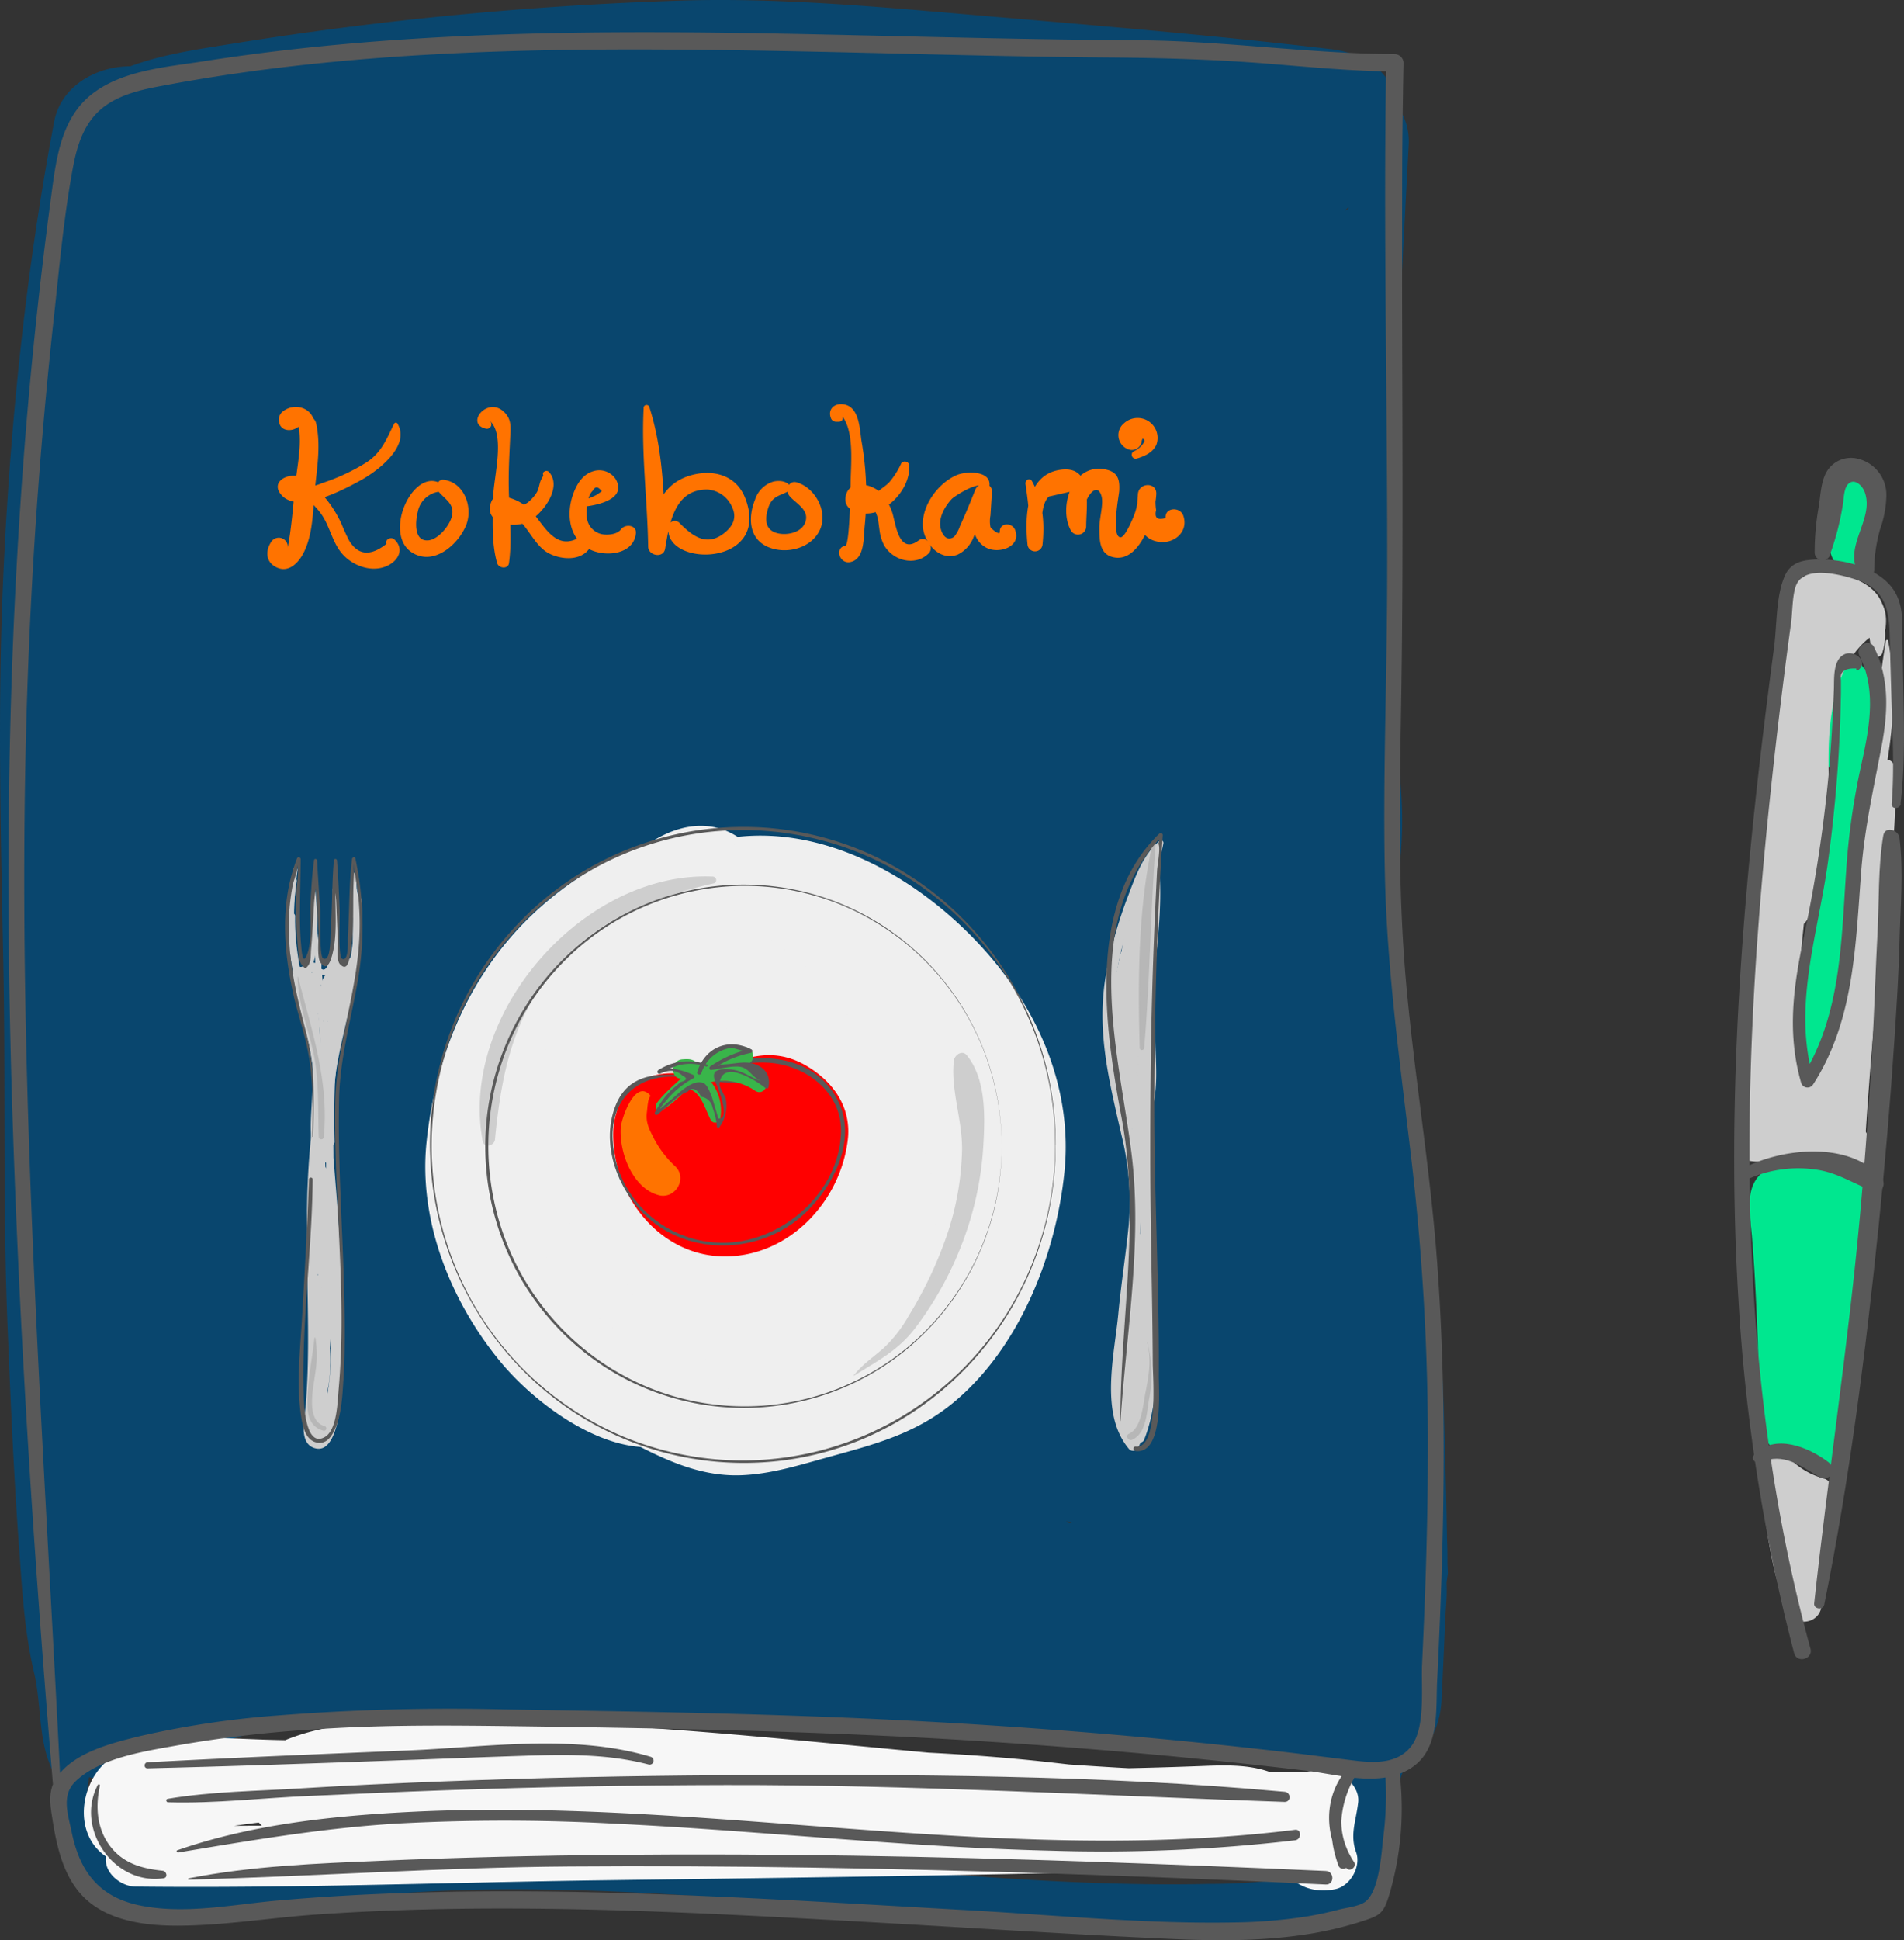 <svg xmlns="http://www.w3.org/2000/svg" viewBox="0 0 421.59 429.38"><rect x="0" y="0" width="421.59" height="429.38" fill="#333333" stroke="none"/><defs><style>.cls-1{fill:#09466e;}.cls-2{fill:#f7f7f7;}.cls-3{fill:#00e78f;}.cls-4{fill:#cecece;}.cls-5{fill:#595959;}.cls-6{fill:#ff7300;}.cls-7{fill:#b7b7b7;}.cls-8{fill:#efefef;}.cls-9{fill:red;}.cls-10{fill:#39b54a;}</style></defs><title>kokebokapenAsset 3</title><g id="Layer_2" data-name="Layer 2"><g id="Layer_15" data-name="Layer 15"><path class="cls-1" d="M38.48,210.59c-13.31-4-13.3,21.38-14.07,28.81-1,9.53-1.63,19.09-2.56,28.62-1.15,11.8-1.7,24.34-5.12,35.74-3.26,10.82-7.63,20.77-8.87,32.14-.73,6.69-.14,13.43.37,20.11.47,6.06,1,12.13,1.67,18.16.62,5.38.67,12.28,4.81,16.39,7,6.92,18.93.56,26.61-2.15,3.74-1.33,7.47-2.67,11.24-3.92,1.59-.52,3.19-1,4.81-1.5,1.39-.39,5.21-.57,1.81-.66,10.28.29,20.76-.71,31.06-.89q17.06-.29,34.11-.25c39,.07,78,2.6,116.9,5.5q12.56.93,25.09,2l5.15.44c1.23.1,6.6.78,1.75,0a31.33,31.33,0,0,0,4.89.6c3.09-.17-3.3-.56-.55-.17l3.91.57c5.46.8,10.92,1.61,16.37,2.48,11.09,1.77,20.72-4.42,21.32-16.25q.45-8.82.81-17.65c.12-2.6.43-5.29.33-7.89l0-.52q-1,7.09.27-2.11c0-.71-.07-1.44-.09-2.15,0-1.64,0-3.29-.08-4.93q-.17-9.27-.41-18.52c-.28-9.76-.46-19.61-1.59-29.33C315.83,271,311.31,249,307.11,227c-2.3-12.09-4.87-24.05-7.56-36.05a82.66,82.66,0,0,0-6.55-18.5c-2.51-5.18-4.56-10.89-7.61-15.76l1.56,5.78a400.42,400.42,0,0,1,.88-70.79,242.5,242.5,0,0,1,5.45-32.33c.59-2.46,1.15-4.94,1.92-7.34a32.28,32.28,0,0,1,1.1-3.13c-.61,1.42-.6,1.13.14,0,0,0,2.1-3.43.9-1.72s1.07-1.5,1.25-1.21c.27.45-2.75,1.54-3,1.63,2.88-1.16-2.86-.16.45.14L280.26,32a1050,1050,0,0,0-2,193.72c1.44,17.07,4,34,6.64,50.91,1,6.36-.24-3.55,0-.11.06.8.17,1.6.24,2.4.15,1.88.26,3.75.34,5.63.23,5,.28,9.95.25,14.93,0,10.67-.5,21.28-1.6,31.9-.24,2.28-.52,4.56-.79,6.85-.45,3.78.62-3.69,0-.11-.15.94-.28,1.88-.43,2.82-.27,1.62-.54,3.24-.91,4.83a8.45,8.45,0,0,0-.5,2c1.32-2.79,1.57-3.49.74-2.12a10,10,0,0,1,4-4.05c-2.51,1.65.24-1,1.43-.42a24.75,24.75,0,0,0-3.06.73c1.24-1.46,4.15-.17.86-.29-1.31,0-2.63,0-3.94-.05-1.06,0-2.11-.14-3.16-.23-.74-.07-1.47-.15-2.2-.24-1.85-.23-1.49-.17,1.1.17-1.72.64-6.25-1-8.09-1.3-11.94-2.05-23.53-4.41-35.62-2.66-7.85,1.14-12.66,10-13,17.09l.59-4.5,4.56-7.83c2.64-3.29,8.28-4.82,11.49-4.91-1.73.05-3.27-1.35,3.13.47-1.07-.3-2.22-.42-3.31-.68-3.7-.9-7.26-2.08-10.86-3.33l-7.6-2.64c-1.87-.64-5.77-2.9-7.57-2.56q6.36,2.81-2.27-.89c-.81-.18-1.61-.37-2.41-.59-1.45-.36-2.89-.75-4.34-1.12q-4.91-1.25-9.83-2.4c-7.1-1.65-14.24-3.14-21.43-4.41-3.52-.62-7-1.15-10.58-1.69q-1.55-.18-3.06-.48-10.37-1.17-3-.63s-5.38-1.9-5.84-2.05q-5.12-1.74-10.31-3.25l-3-.83q9.69,4.15-2.85-1.17c-4.16-1.14-8.31-1.05-12.53-1.05a190.27,190.27,0,0,0-30.53,2.43l8-1.07a206.2,206.2,0,0,1-24.1-.45L82.22,310c-7.46-1.46-14.68-1.21-22.13-2.13l9.6,1.29a63.14,63.14,0,0,1-8.91-2l8.81,67.4A138.43,138.43,0,0,1,96,359.75l-9.54,4a58.93,58.93,0,0,0,12.4-5.15l-9.63,4.06c7.43-2.91,15.5-4.56,23.33-5.93l-11.74,1.58c12-.32,23.79-4.67,35.68-6.32l-12.13,1.63a190.17,190.17,0,0,1,48.5.23l-12.54-1.68a158.54,158.54,0,0,1,40,11.18l-11.31-4.78c17.13,7.25,31.26,13.3,50.11,14.37,17.43,1,34.41-5.7,47.94-16.16,16.19-12.5,26.94-32.38,25.55-53.27-1.31-19.75-10.37-38.21-26-50.63-42.64-34-101.05-54.53-155.31-40.7a133.76,133.76,0,0,0-41,18.88c-9.49,6.39-18.44,14.28-28.87,19.11l11.42-4.82a28.91,28.91,0,0,1-4.81,1.44l12.71-1.71a13.34,13.34,0,0,1-3.28.13L90.21,247a19.34,19.34,0,0,1-3.78-.93l11.42,4.82a17.73,17.73,0,0,1-2.69-1.5l9.68,7.47a17.76,17.76,0,0,1-2.13-2l7.48,9.68a19.63,19.63,0,0,1-2.49-4.33l4.82,11.42a34.22,34.22,0,0,1-1.75-7.35l1.7,12.71c-1.29-11.44-.73-23.33-1.11-34.83q-.81-24.81-1.63-49.63L108.1,143c-.51-15.65-2.28-31.88-.63-47.49l-1.7,12.71a48.47,48.47,0,0,1,3.07-11.9L104,107.72a28.34,28.34,0,0,1,2.26-4l-7.47,9.68a11,11,0,0,1,2.13-2.18l-9.67,7.47a11.27,11.27,0,0,1,2.6-1.46L82.45,122a30.9,30.9,0,0,1,5.92-1.33l-12.71,1.71c26.9-3,53.84-5.68,80.76-8.52L196,109.71c13.08-1.37,27-4.3,40.12-2.66l-12.71-1.71a37.65,37.65,0,0,1,6.61,1.75l-11.42-4.82a22.38,22.38,0,0,1,3.64,2l-9.68-7.48a10.37,10.37,0,0,1,1.94,1.92l-7.47-9.68a9.07,9.07,0,0,1,1.38,2.61l-4.82-11.42a16.73,16.73,0,0,1,.69,3.12L202.6,70.66c2.69,21.39,5,42.84,7.51,64.26,2.12,18.23,6.31,37.49,4.25,55.88l1.71-12.71a48.32,48.32,0,0,1-2.65,10.72l4.82-11.42a34.64,34.64,0,0,1-4,7l7.47-9.67a31.06,31.06,0,0,1-5.05,4.94l9.68-7.47a17.18,17.18,0,0,1-2.73,1.64L235.06,169a17.72,17.72,0,0,1-4.51,1.27l12.71-1.71h-1.57l12.71,1.71a10.49,10.49,0,0,1-2.87-.65L263,174.43a20,20,0,0,1-3.82-2.24l9.68,7.47a33.36,33.36,0,0,1-4.22-4.43l7.47,9.67c-8.38-11.34-12.94-24.82-20.31-36.76-12.54-20.34-31.45-37.41-54.91-43.83-25.53-7-55.44.35-73,20.74-9.24,10.72-14.53,20.4-19.24,33.84-3.26,9.3-3.83,19.44-5.07,29.1l1.7-12.71a41.13,41.13,0,0,1-2.57,10.44l4.82-11.42a22.88,22.88,0,0,1-2,3.24l7.48-9.68a12.69,12.69,0,0,1-1.78,1.81l9.67-7.48-1,.77,36.84-4.82a43.05,43.05,0,0,1-4.13-1.46l11.42,4.82a38.63,38.63,0,0,1-6.31-3.68l9.68,7.48a36.39,36.39,0,0,1-6.18-6.16l7.48,9.67a33.64,33.64,0,0,1-3.55-6.3l4.82,11.42a32.46,32.46,0,0,1-1.51-5.48l1.71,12.71a31.07,31.07,0,0,1-.11-6.95l-1.71,12.71a33.15,33.15,0,0,1,1.71-6.74l-4.82,11.42a31.21,31.21,0,0,1,3.42-6l-7.47,9.68a28.67,28.67,0,0,1,3.88-3.91l-9.67,7.47a26.42,26.42,0,0,1,4.62-2.72l-11.42,4.82a29,29,0,0,1,5.11-1.46l-12.71,1.71a28.36,28.36,0,0,1,6.64-.09l-12.72-1.71a29,29,0,0,1,5.13,1.29l-11.42-4.82a27,27,0,0,1,4.61,2.5l-9.68-7.47a27.36,27.36,0,0,1,2.93,2.66c8.32,8.75,21.86,14,33.81,14,11.73,0,25.73-5.21,33.81-14,8.36-9.11,14.57-21.07,14-33.81s-5-24.35-14-33.81c-21.47-22.57-56.65-26.25-83.56-11.82-23.1,12.39-38.62,40.86-36,67.05,1.2,12,3.11,18.76,8,29.62,2.9,6.39,7.33,11.78,11.93,17.12,8.84,10.29,21.41,17.14,34,21.54,24.07,8.4,50.27-5,61.59-26.88,6.67-12.86,7.84-24.29,9.62-38.6l-1.71,12.71a63.86,63.86,0,0,1,3.87-15L193,193.09a44.91,44.91,0,0,1,5.5-9.58L191,193.19a35.83,35.83,0,0,1,4.72-4.74L186,195.92a30.33,30.33,0,0,1,5.76-3.41l-11.42,4.82a31.15,31.15,0,0,1,5.61-1.57l-12.71,1.71a30.93,30.93,0,0,1,7.26,0l-12.71-1.71a38,38,0,0,1,7.11,2l-11.42-4.82a46.63,46.63,0,0,1,9.28,5.31l-9.67-7.47a55.88,55.88,0,0,1,9.85,9.89l-7.48-9.68c7,9.56,11.35,20.58,16.93,30.94,12.21,22.64,32,41.89,59.26,42.29,16.72.25,31.58-7,43.87-17.89,4.38-3.9,7.89-8.92,11.28-13.64a38.61,38.61,0,0,0,4-7c2.34-5.26,5.06-10.89,6.48-16.62A142.35,142.35,0,0,0,310,190.8a90.39,90.39,0,0,0,.22-16c-1.8-26.4-6-52.81-9-79.1l-2.28-19.58c-.77-6.56-1.13-13.39-2.64-19.81-2.25-9.55-8.08-19.34-15-26.26-16.67-16.64-40.92-20.63-63.43-18.31-27.74,2.86-55.46,5.85-83.19,8.77L93,24.94C83,26,73,27,63,28.49,46.62,31,32.53,41.84,23.72,55.44,13.1,71.79,10.9,92.5,11.45,111.52c.4,13.79.9,27.57,1.35,41.36q1.38,41.61,2.74,83.24c.38,11.72.47,23.46.89,35.17.8,22.31,7.44,42.82,25.63,56.88C57,339.72,75,343,93.49,339c10.17-2.2,19.54-7.54,28.05-13.37,11.45-7.86,22.32-16.56,35.13-22.17l-11.43,4.82a90.27,90.27,0,0,1,21.83-5.87l-12.71,1.71a109.72,109.72,0,0,1,28,.25l-12.71-1.7a142,142,0,0,1,33.54,9.59l-11.42-4.82C205,313.13,218.56,320,230,328.8l-9.67-7.46a43.42,43.42,0,0,1,7.16,7.18l-7.45-9.65a30.15,30.15,0,0,1,2.72,4.79L218,312.27a25.27,25.27,0,0,1,1.1,3.94l-1.71-12.67a23.39,23.39,0,0,1,.12,4.1l1.7-12.66a20.23,20.23,0,0,1-1.3,4.88l4.8-11.38a25.27,25.27,0,0,1-1.91,3.26l7.44-9.63a26.53,26.53,0,0,1-4.58,4.53l9.62-7.44a32.75,32.75,0,0,1-5.84,3.26l11.36-4.79a34.24,34.24,0,0,1-6.52,1.8l12.63-1.69a38.48,38.48,0,0,1-9.1,0l12.62,1.69c-15.15-2.32-28.78-10.57-43.57-14.43-10.46-2.73-21.22-4.12-31.93-5.39a115.08,115.08,0,0,0-20.48-1c-17.44,1.06-35.15,3.46-51.89,8.64A128.6,128.6,0,0,0,72,279.73c-8.27,5-17.44,10.8-24.41,17.29l8.08-6.24a227.61,227.61,0,0,0-30.8,25.8,37.07,37.07,0,0,0-7.63,40.29,35.24,35.24,0,0,0,11.36,14.75c7,5.44,13.5,6.76,22.34,7.92,9.34,1.22,18.45-.28,27.72-1.69l-9.39,1.26q5.61-.71,11.22-1.49c3.33-1.4,6.66-2.8,10-4.23l-8.29,3.5c11-3.59,21.14-8.46,32.71-10.12L107,367.84c4.19-.56,8.38-1,12.6-1.29s8.43-.14,12.53-1.27Q144.69,360,135,364.1c1-.26,2-.52,3-.76q5.85-1.47,11.77-2.63c.59-.12,4.34-.94,4.38-.82-3.43.6-3.89.85-1.35.77l3.09.23q6.09.47,12.15,1.15c1.74.2,4.27.06,5.9.72l-1.33-.18,2.87.41c6.7,1,13.41,2.07,20.05,3.39.82.15,1.63.33,2.44.52q9.63,1.41,2.46.2a29.48,29.48,0,0,1,4.64.67q3.74.54,7.46,1.11c5.78.88,11.6,2.14,17.4,2.73-7.14-.73-2.05-.15-.23.14a55.74,55.74,0,0,0,7.34.9,18.59,18.59,0,0,0,19.08-18.29l-13,17.1c2.63-.51-4.57.17-1.64.21.87,0,1.76-.09,2.63-.1,2.34,0,4.67.14,7,.34,5,.42,9.89,1.11,14.83,1.7,9.66,1.15,20.43,2.53,29.87-.6,6.06-2,11.87-5.74,14.93-11.55,2.7-5.12,3.12-10.64,3.77-16.3,1.13-9.84,1.25-19.73,1.75-29.61.53-10.5.87-21,.52-31.55-.42-12.9-2.59-24.76-3.66-37.95-2.72-33.47-5.16-66.77-5.29-100.37-.13-38,2.13-75.84,4.09-113.73.46-8.78-7.61-15.46-15.79-15.8-16.36-.67-26.83,14-30.34,28.41-3.8,15.59-5.41,32.05-6.14,48.06a317.51,317.51,0,0,0,1.65,47.16q.58,5.68,1.31,11.35c.29,2.3.6,4.6.91,6.9.13.91.34,1.87.39,2.8.14,2.84.33-1.54-.13,1.13-1.42,8.27-3.85,16.59-4.41,25a20.21,20.21,0,0,0,.27,4.49c.77,5.74,0,2-.07,1.14.08,1.87.34,3.75.52,5.61q.6,6.17,1.27,12.31c1,9.37,2.77,18.63,4.47,27.9,3,16.4,6.13,32.76,9.53,49.09,1,4.85,2,9.69,2.82,14.56.51,2.94-.72-5.81-.35-2.63.09.8.2,1.59.29,2.39.23,1.92.44,3.85.64,5.77.93,8.92,1.66,17.86,2.35,26.79q.3,3.93.58,7.84c.1,1.28.2,2.56.27,3.83,0,.54,0,1.08.07,1.62,0,.39.79,8.76.59,4.15-.15-3.49.15.68.25,1.57l.42,3.44.75,6.31q.78,6.62,1.52,13.23l16.85-16.84c-22.63.08-45.17-.49-67.8-.9-49.25-.91-98.66-.9-147.9.3-12.25.3-25.46-.66-37.27,3.05-9.94,3.12-19.54,7.39-29.65,10h5.93l-.1,0,4.92,2.87c.3.34,2.39,4.41,2.52,4.18s-.16-.47-.15-.58a7.83,7.83,0,0,0-.32-1.63c-.13-.7-.22-1.41-.33-2.12.38,2.44,0,.11-.1-.95-.51-4.37-.93-8.76-1.31-13.15-.77-8.7-2.29-18-1.09-26.66,1-7.26,3.56-14.14,5.73-21.1,2.54-8.2,3.29-16.84,4.07-25.35,1.44-15.62,1.57-31.27,2.21-46.93.14-3.49.39-7,.67-10.46.14-1.76.43-5,.55-5.86a17.67,17.67,0,0,0,.3-1.78c.11-1.7,0-.16-.18.07l-2.9,2.89.13-.08-6.21.82.13,0c10.1,2.44,14.24-12.54,4.29-15.55Z"/><path class="cls-1" d="M13.51,394.47c3.51-6.62,2.42-12.63,2.74-19.92.15-3.33,1.13-6.5,1.48-9.8.46-4.49.48-9.07.78-13.58,1-15.07,1.42-30.18,2.37-45.25q2.55-40.82,4.33-81.66c1.16-27.75,2.11-55.48,4.83-83.13q1-10.6,2.31-21.17.51-4.2,1-8.4c.21-1.64.42-3.28.64-4.91q-.32,2.41.07-.49t.8-5.89c.69-5.49,1.31-11,2-16.47.08-.61.72-5.34.15-1.18.18-1.33.37-2.66.55-4q.61-4.38,1.26-8.76c1.69-11.37,3.55-22.72,5.72-34,1.66-8.64-2.42-18.62-11.79-20.76-8.33-1.89-19,2.52-20.75,11.79C5.65,60.31,2.16,94.65.68,128.62-.55,156.8.16,184.85.73,213c.55,27.31-.16,54.63,1,81.93.69,16.82,1.42,33.67,2.71,50.45C5,353.56,5.62,362,7.51,370c2,8.51.57,17.07,5.65,24.52a.21.21,0,0,0,.35,0Z"/><path class="cls-1" d="M21.63,195.12c2.61-5.76,3.86-12.31,5.43-18.39,1.5-5.81,2.86-11.3,3.16-17.32q.48-10.18,1-20.38c1.31-27.22,2.3-54.58,5.46-81.66a23.43,23.43,0,0,1,.48-3.95c0,.09-.52,3.65-.18,1.42.1-.71.2-1.43.31-2.14.32-2.14.68-4.27,1.11-6.39.35-1.73.73-3.45,1.23-5.14.2-.69.47-1.37.66-2.06.73-2.63-2,3.8-.55,1.37,1.3-2.23-1,1.24-1.4,1.62,1.57-1.62-3.44,2.43-1.9,1.45,2.42-1.53-2.67.79-1.51.58.93-.17,1.9-.63,2.82-.88,4.72-1.28,9.62-2.08,14.43-2.91,3.17-.55,6.35-1,9.53-1.49l2.06-.29c3.69-.52-3.6.45.17,0L70,37.79c8.12-1,16.26-1.79,24.41-2.51,16-1.42,32-2.51,48-3.07a588,588,0,0,1,62.82,1.68C235,36,264.86,40.31,294.74,41.26c7.95.25,15.55-7.17,15.19-15.19-.4-9-6.7-14.18-15.19-15.19C267.61,7.66,240.22,5.44,213,3.09,192.25,1.3,171.29-.53,150.45.14a778.73,778.73,0,0,0-98.9,9.52c-10,1.61-21.37,3.1-30.08,8.62-9.29,5.88-10.34,17.41-11.26,27.35-2.42,26-.81,52.68.32,78.74q.51,12.1,1.1,24.19c.36,7.53.34,15,2.13,22.36,1.85,7.57,4.6,15.62,5.08,23.44.08,1.35,2.13,2.23,2.79.76Z"/><path class="cls-1" d="M18,391a18.74,18.74,0,0,0,.44,18.87l3.78-3.78c-3.49-2.62-5.29-6.49-3.06-10.62l-4.49-1.89c-2.85,7.76-.35,16.27,4.7,22.55,7.12,8.84,17.82,10,28.51,8.7,12-1.48,23.66-4.36,35.69-5.44a358.49,358.49,0,0,1,36.2-1.22c49.35.59,98.31,8.71,147.7,8.61,10.67,0,26.21,1.08,34.71-6.76,7.66-7.06,4.9-18.32,8.2-27.19,1.76-4.72-4.39-9.07-8.44-6.49-4.26,2.72-6.06,6.65-6.74,11.55-.93,6.6-1.54,13.26-2.3,19.88-1,8.26,12.56,8.51,13.13,0q.45-6.93.93-13.86c.19-2.65-.27-6.73,1.95-8.55l-9.61-5.59A43.53,43.53,0,0,0,298,400.68c-.07,3.55.57,8.4-2,11.34s-8.06,3.4-11.69,3.92a141.65,141.65,0,0,1-16.85,1c-21.81.47-43.56-1-65.29-2.74-43-3.47-86-7.76-129-2.92-11.75,1.32-23.85,4.67-35.69,2.6-9.06-1.59-22-7.66-18-19,.95-2.7-3.06-4.18-4.49-1.89-3.57,5.74-2.2,15,4.51,17.87,2.85,1.23,5.48-1.84,3.35-4.34a15.05,15.05,0,0,1-2.72-14.65A1.13,1.13,0,0,0,18,391Z"/></g><g id="Layer_14" data-name="Layer 14"><path class="cls-2" d="M290.94,391.84c-19,3.33-38.19.48-57.15-1.68-18.67-2.14-37.31-2.85-56.09-3.16-38.52-.62-77-1.18-115.54-1.89-8.68-.16-17.7-1-26.35-.13-6.79.72-13.24,3.58-16,10.16-2.28,5.32-1.59,11.91,3.33,15.5,2.8,2,6.19,2.45,9.56,2.55,4.88.14,9.76.13,14.63.2,19.45.28,38.91.44,58.34-.51,19.2-.95,38.29-3.2,57.41-5.18,20.89-2.16,41.85-3.88,62.87-3.15a296.28,296.28,0,0,1,31.76,2.78c5,.71,10,1.56,15,2.51,2.8.53,5.58,1.1,8.36,1.71l2.78.62,2.77.65c1.46.65,1.63-.08.49-2.19l4.58-3.49c-33.73-4.12-67.83-3.62-101.74-3.46s-67.52.34-101.29.4c-19.52,0-39.07-.2-58.58.39L36.52,411l.8-9.36-4.65,6.11c35.28-8.51,71.86-7,107.62-2.57V390.46c-12.6.71-25.08,1.7-37.72,2.07s-25.16.47-37.71,1.14l4.91,2-6.12-5.29V400c6.3-5.19,15.6-5.32,23.35-5.67q14.77-.67,29.54,0c19.68.84,39.31,2.84,58.89,4.9,39.16,4.11,79,9.86,118.41,6.64l-6.93-6.93c-.37,5.35-1.54,9.26.62,14.51l4.63-8.15q3.43,1.69,1.49,0l-.9-1.45c-.65-1-1.19-2.11-1.83-3.14a20.54,20.54,0,0,0-6.21-6.83c-5.51-3.48-12.14-3.29-18.4-3.05q-26.17,1-52.39.65c-35.43-.51-70.37-3.69-105.53-7.79-3.93-.46-7.23,3.67-7.26,7.26,0,4.33,3.38,6.79,7.26,7.27,35.52,4.37,71.73,5.9,107.51,6.14,17.71.12,35.38-.47,53.08-1.09,2.51-.09,6-.51,8.3.72s3.17,4.19,4.37,6.35c3.09,5.57,7.41,9.09,14,7.76,3.33-.67,5.78-5,4.63-8.16-1.41-3.91-.07-6.69.45-11,.44-3.65-3.53-7-6.93-6.92-64.1,1.92-127.19-11.09-191.19-11.15-15.39,0-34.15-1.08-47.17,8.57-3.36,2.49-4.78,7.32-1.36,10.59,2.24,2.15,4.51,5.13,7.23,6.67,3,1.7,7.16.83,10.46.68l22.82-1,21.84-1c8-.36,15.86,0,23.82-.1s10.43-13,2-14.46c-37.72-6.38-75.66-2.54-112.95,4.81-3,.59-4.31,3.46-4.65,6.11L23.46,411c-.46,3.54,3.35,6.5,6.53,6.53,34.07.4,68.2-.9,102.28-1.38,33.74-.47,67.48-.87,101.21-1.62,19.43-.44,38.83-.47,58.12,2.1,2.07.28,4-1.68,4.58-3.48,2.29-7.44-6.47-9.41-11.73-10.61q-13.26-3-26.75-4.84a313.93,313.93,0,0,0-53.87-2.57c-36.82,1.4-73.21,8-110.07,9.1-18.78.59-37.58.31-56.37-.17-2.61-.07-8.66.84-9.25-2.52s3.4-5.51,6.06-6.24c7.67-2.11,17.12-.69,25-.66,37.52.13,75.05.4,112.57.61,20.42.12,40.73.28,61.07,2.26,19.84,1.93,39.79,3.61,59.43-.88,3.15-.72,1.78-5.34-1.33-4.79Z"/></g><g id="Layer_17" data-name="Layer 17"><path class="cls-3" d="M395.33,265l.25,0a2.5,2.5,0,0,0,2.26-1.72l.19-.47a3,3,0,0,0-.82-3.09l-.77-.61a4.11,4.11,0,0,0-4.76-.61c-5.71,3.17-4.24,9.46-3.77,15,.65,7.43.95,14.86,1.28,22.31.29,6.65-.37,14.25,1.06,20.76,1.37,6.22,8.1,5.5,12.36,8.76,2.53,1.93,6.37-.69,6.26-3.59-.25-6.38-.29-12.54,1.13-18.8a167.21,167.21,0,0,0,3.43-18.31c.72-6.39,1.24-13.28.39-19.69-.65-4.83-3.57-7.19-8.25-8.2-3.73-.79-8.08-.93-11.34,1.37-4.27,3-4,7.77-3.29,12.39a228.35,228.35,0,0,1,2.6,42.76c-.17,4.77,7.28,7.17,9.39,2.54,3.32-7.27,3-15.88,3.62-23.72.76-9.32,1.65-18.6,2.67-27.9l-11.28,1.53a2.59,2.59,0,0,1-.06,2.33c-1.91,6.12,6.53,9,9.85,4.15a10.19,10.19,0,0,0,1.29-9.54,5.78,5.78,0,0,0-11.29,1.53c-.33,8-.7,16-1.25,24.05l-.8,11.55c-.24,3.48,0,7.67-1.46,10.93l9.4,2.55a256.51,256.51,0,0,0-.95-29.47,132.41,132.41,0,0,0-1.85-15c-.53-2.48-1.08-2.5,1.16-3.06a18.75,18.75,0,0,1,2.37,0c1.13-.25,1.49.07,1.09,1,.6,1.37.08,4.94.1,6.51,0,2.53,0,5.07-.18,7.6a104.14,104.14,0,0,1-2,14.81,114.43,114.43,0,0,0-2.81,26.08l7.09-2.94a23,23,0,0,0-5.22-3.33c-.83-.36-1.91-.53-2.68-.95-1.67-.91-.51.5-1.43-1.26-1-1.93-.55-6.46-.74-8.73l-.74-8.72c-.46-5.49-1-11-1.35-16.49-.14-2.48-2.08-13.58.71-14.38l-2.28-.6a1.87,1.87,0,0,0,1.41.71Z"/><path class="cls-3" d="M410.82,146.46c-7.6-.1-6.19,17.09-6.22,21.61s6.52,5.32,7.74,1.05a52,52,0,0,0,1.93-18.36c-.35-4.91-7.85-5-7.74,0,.33,15.18-2.41,30-4.73,45-1.08,6.94-2.14,13.89-3,20.87s-2.13,14.64-.51,21.69c.79,3.42,5.91,3.28,6.78,0,1.86-7,1.58-14.53,2.42-21.69.87-7.47,2.07-14.89,3.2-22.33a275.57,275.57,0,0,0,3.56-43.5h-7.74A48,48,0,0,1,404.74,167l7.74,1c0-3.72-.09-7.48-.39-11.19-.25-3.07-.75-5.34.37-8.26a1.72,1.72,0,0,0-1.64-2.16Z"/><path class="cls-3" d="M405.18,121.91c.59,1.84.85,2.79,2.87,3.48,2.51.86,4.34-1.72,3.94-3.94a25.54,25.54,0,0,1,1-13.2l-5.36,2.19c1.33.64-.22,3.71-.52,4.72-.76,2.56-.93,4.78.37,7.17,1.67,3.06,5.72,1.32,6-1.63.56-5.36,4.71-13.31-2.19-16.57a3.72,3.72,0,0,0-5.37,2.18,28.48,28.48,0,0,0-.17,16.85l.83-3.12a12.65,12.65,0,0,1-.89,1l1.44-.38-.63-.16a1.13,1.13,0,0,0-1.38,1.38Z"/><path class="cls-4" d="M400.31,337.59c-.06-4.71-2-9.48-3.58-13.88l-4.37,2.54A25.12,25.12,0,0,0,402.2,333l-1.79-4.38c-4.89,6.88-5,18.27-5.17,26.42l8-1.08A91.44,91.44,0,0,1,399.54,339c-.68-4.47.12-10.11-2.45-14a3.08,3.08,0,0,0-5.26,0c-2.57,4.16-1.14,9.74-.47,14.35a96.74,96.74,0,0,0,4,16.7c1.43,4.27,7.91,3.64,8-1.08a103.84,103.84,0,0,1,1.08-13.3c.56-3.83,1.78-7.75,1.53-11.62a3.08,3.08,0,0,0-2.19-2.87,16.22,16.22,0,0,1-7.72-4.66c-2.13-2.18-5.46.57-4.11,3.16,2.12,4.07,3.57,8.69,6.09,12.48a1.23,1.23,0,0,0,2.27-.61Z"/><path class="cls-4" d="M389.46,252.43l-2.38.92a1.83,1.83,0,0,0,0,3.51c3,.64,5.91-.23,8.94-.59a30.69,30.69,0,0,1,11.72.83,4.19,4.19,0,0,0,5.22-4q1.31-20.87,3.47-41.64c1.39-13.55,3.91-27.88,3.1-41.51a1.93,1.93,0,0,0-3.77-.51c-4.43,12.87-5.47,27.57-6.95,41-1.55,14.18-2.87,28.39-4.1,42.61l5.22-4c-7-1.32-19.58-2.15-23.94,5.05l3.33,1.4.78-2.52a.47.47,0,0,0-.64-.64Z"/><path class="cls-4" d="M402.54,239.84l3.8-3.89-1.59-1.23c-1.66,3.73-3,7.41-5.68,10.59l4.3,3.32c2.1-4.78,4.1-9.61,6.14-14.42L404.34,232l-.72,3.61c-.7,3.58,4.37,5,5.49,1.52,1-3,1.87-6,2.77-9.08l-5.32-1.46c-2,6.81-6.95,19.25-16.12,18.48l2.6,1.49c-1-1.55.45-6.53.63-8.25l1-9.57c.71-6.69,1.28-13.38,1.8-20.09.5-6.38.95-12.78,1.85-19.12,1-6.7,3-12.87,4.76-19.36.74-2.7-3.3-4.56-4.63-1.95-4.88,9.62-6,21.44-7.26,32q-2.15,18.06-3.63,36.17c-.31,3.62-2.27,10.06.26,13.2,2.19,2.7,6.05,1.31,8.72.08,8.69-4,12.54-13.08,15.32-21.63,1.1-3.39-4.21-4.83-5.32-1.46-1,3-2,6-2.94,9l5.49,1.52.69-3.63a2.83,2.83,0,0,0-5.46-1.5c-2,4.82-4,9.63-6,14.49-1.16,2.91,3.5,4.75,5,2.11,2.42-4.29,4-8.74,3.23-13.67a1,1,0,0,0-1.85-.24l-2.58,4.84a.23.23,0,0,0,.37.28Z"/><path class="cls-4" d="M417.58,141.78c-1.83,11-2.53,22.16-5,33.1-.58,2.53,3.35,3.61,3.89,1.07,2.37-11.18,3.95-22.88,1.59-34.17a.23.23,0,0,0-.45,0Z"/><path class="cls-4" d="M416.79,144.52c1.66-5.35-.1-10.26-3.84-14.27l-2.28,3.92q3.15,1.59,2.4,4.33l4.15-1.13c-3.24-6.35-7.48-10.32-14.76-11.18a3.89,3.89,0,0,0-3.75,2.86c-5.5,22.35-8.21,45.83-10.6,68.69-1.1,10.52-2.52,21.26-2.41,31.85.09,7.9,2,15.5,8.77,20.2,2.77,1.93,6.1-.7,6.27-3.6.28-4.61-1-8.86-1.75-13.37a72.22,72.22,0,0,1-.68-13.47c.27-9,1.49-17.92,2.44-26.84l2.95-27.63,1.45-13.5a62.42,62.42,0,0,1,.85-7.49c.17-.77,1.61-4.06,1.8-3.8l.64-5c-8.33,6.81-11.31,16.43-12.05,26.87-.88,12.43,2.05,25.39-3.23,37.17-2.13,4.75,4.65,9,7.12,4.17,5.5-10.67,4.67-22.49,4.6-34.12-.07-9.82,1-21.81,9.36-28.29a4.08,4.08,0,0,0,.64-5c-4.79-7.13-14.07-3.56-16.47,3.65-1.63,4.88-1.56,10.56-2.1,15.64l-2,19.28c-1.26,11.88-2.67,23.75-3.74,35.65a109.9,109.9,0,0,0-.4,18.32c.46,5.9,2.61,11.8,2.27,17.7l6.28-3.61c-6-4.55-3.87-15.17-3.22-21.52,1-10,2-20.09,3.1-30.12,2.31-20.31,5.66-40.54,7.79-60.86l-3.89,3.9c4.36-.09,8.93,1.49,10.92,5.64.77,1.63,3.8,1.35,4.07-.53.64-4.45-1.32-7.85-5.54-9.44-2.19-.83-4,2.41-2.28,3.91,3.21,2.83,4.46,6.4,4.58,10.61a1.32,1.32,0,0,0,2.58.35Z"/><path class="cls-4" d="M404.16,247l-.19-.26-2.07-3.64a27.81,27.81,0,0,0-1.15,4.23c-.33,1.61.46,3.82,2.34,4.12a16.51,16.51,0,0,0,6.11-.08c3.91-.76,2.89-6.76-.92-6.8A41.92,41.92,0,0,0,387,250l4.62,1.88c-.51-2.34.65-4,1.34-6.15s-1.8-3.72-3.58-2.75c-3.79,2.05-4.37,6.69-3.82,10.58.3,2.21,3,2.6,4.62,1.88a45.84,45.84,0,0,1,18.12-4l-.92-6.8a6.27,6.27,0,0,1-3.38.18l3.23,4.24a32.6,32.6,0,0,0,.5-5.22c-.06-5.31-8.27-2.23-5.51,1.49a7,7,0,0,0,1.62,1.57.31.31,0,0,0,.34.05Z"/><path class="cls-4" d="M411.52,248.82c-1.72,2.22-2.8,5.16-1.63,7.88a2.2,2.2,0,0,0,3.79,0c1.17-2.72.1-5.66-1.63-7.88a.39.39,0,0,0-.53,0Z"/><path class="cls-4" d="M417.09,136.35c.51-7.81-11.3-11-17.15-8.88-9.43,3.36-6.77,15.05-2.11,21.08,1.68,2.17,6.22,1.07,5-2.09C401.42,143,397,135,402.69,133.1c4.72-1.55,9.32.75,12.48,4a1.14,1.14,0,0,0,1.92-.79Z"/></g><g id="Layer_16" data-name="Layer 16"><path class="cls-5" d="M420.82,177.86c1-8.29.79-16.71.63-25-.07-3.94-.17-7.88-.21-11.82,0-3.56.16-7.23-1.86-10.35-3.58-5.54-12.88-7.46-19-6.73-2.4.28-4.18,1.23-5.18,3.49-2,4.51-1.73,11-2.38,15.86C386.48,190.84,382,239,384.9,287a401.21,401.21,0,0,0,12.36,78.86c.62,2.33,4.26,1.34,3.62-1-11.22-40.9-14.43-83.43-13.29-125.71.56-21.07,2.17-42.1,4.38-63.06q1.63-15.49,3.64-30.93.48-3.73,1-7.47c.29-2.14.24-6.2,1.15-8.28,1.94-4.39,10-2.22,13.61-1,6.38,2.18,7,7.13,7.08,13.13.08,4,.22,8,.33,12,.22,8.08.72,16.27.09,24.34-.1,1.29,1.82,1.23,2,0Z"/><path class="cls-5" d="M403.92,355.16c5.63-27.64,9.16-55.81,12.06-83.85q2.13-20.64,3.5-41.35c.46-7.11.94-14.24,1.11-21.36.18-7.58.94-15.65,0-23.17-.23-1.83-3.22-2.72-3.59-.49-1.18,7.1-.89,14.58-1.28,21.77-.37,6.83-.58,13.67-.92,20.5q-1.07,21.19-3,42.32c-2.63,28.54-7,56.86-10.1,85.33-.14,1.26,2,1.54,2.21.3Z"/><path class="cls-5" d="M411.43,148.32c2.47-1.82-.77-4.59-3.05-3.5-2.57,1.22-2.23,5.42-2.31,7.67-.23,6.06-.56,12.11-1.1,18.16a315.63,315.63,0,0,1-5.54,36.58c-2.32,11.07-3.79,21.34-.61,32.42a1.47,1.47,0,0,0,2.65.34c9.15-14.12,9.4-31.06,10.66-47.29.73-9.34,2.71-18.17,4.46-27.33,1.45-7.59,1.85-15-1.61-22.11-1.05-2.16-4.31-.27-3.24,1.89,4.13,8.29,1.86,17.35,0,25.94a152.74,152.74,0,0,0-2.95,21.61c-1.1,15.71-1.11,32.08-9.85,45.83l2.65.35c-4.76-16,.94-32,3.15-48q1.46-10.57,2.2-21.23.36-5.25.54-10.51c.07-1.91.11-3.82.15-5.74,0-.95,0-1.91,0-2.87q-.45-2.77,3.42-2.57c-.1.19.11.47.32.32Z"/><path class="cls-5" d="M405.17,122.81A59.42,59.42,0,0,0,408,112c.28-1.36.19-3.69,1.15-4.78,1.3-1.5,3.15.06,3.76,1.73,2.16,6-4.84,11.95-1.37,18A1.84,1.84,0,0,0,415,126a33.46,33.46,0,0,1,1.32-8.94,23.42,23.42,0,0,0,1.37-7.45,8.21,8.21,0,0,0-6-8,6.25,6.25,0,0,0-7.61,3.57c-.92,2.1-1,4.62-1.35,6.85a57.81,57.81,0,0,0-.92,10.32,1.75,1.75,0,0,0,3.41.46Z"/><path class="cls-5" d="M386.94,261a27.09,27.09,0,0,1,15.48-2.11c4.68.73,8.22,3.23,12.55,4.76,1.78.63,2.7-1.7,1.69-2.9-7.08-8.42-22.5-6.67-31-2-1.52.82-.19,2.95,1.32,2.27Z"/><path class="cls-5" d="M389.86,323.6c5.11-2.21,8.84.84,13.06,3.32,2.19,1.29,3.84-1.86,1.94-3.32-4.4-3.35-11.81-6.39-16.36-1.76-1,1,.24,2.25,1.36,1.76Z"/></g><g id="Layer_13" data-name="Layer 13"><path class="cls-5" d="M41.84,416c28.06-.75,56-2.72,84.15-2.93,35.48-.27,71,.41,106.43,1.55q30.57,1,61.13,2.45c1.95.1,1.95-2.93,0-3C224,411,154,408.87,84.34,411.81c-14.2.6-28.58,1.14-42.55,3.89-.19,0-.15.35.05.34Z"/><path class="cls-5" d="M299.82,412.1c-3.92-5.93-3.6-12.5-.07-18.48l-2.17-1.27c-3.08,6.69-3.81,13.57-1.19,20.56.45,1.21,2.4.71,2-.54a22.17,22.17,0,0,1,1.4-18.75c.7-1.19-1.07-2.67-2-1.52-4.95,6.25-4.46,15.18.33,21.32.76,1,2.39-.29,1.71-1.32Z"/><path class="cls-5" d="M13.61,398.86C9.37,311.53,2.46,224.4,6.7,136.9q1.6-33.32,5.21-66.49c1.21-11,2.18-22.18,4.19-33.07.9-4.89,2.34-9.81,6.25-13.17C26.1,21,31.12,19.87,35.85,19c44.36-8.38,90-8.55,135-7.75,24.87.44,49.74,1.28,74.61,1.47,11.65.09,23.23.42,34.86,1.34,9.51.75,19,1.71,28.56,1.76l-1.94-1.94c-.69,39.15.38,78.28.2,117.42-.1,20.65-.93,41.3-.5,61.95.45,21.64,3.5,43,6,64.42a537.63,537.63,0,0,1,3.52,63.05c0,10.55-.23,21.1-.61,31.64q-.29,7.92-.67,15.82c-.25,5.14.83,14.14-2.41,18.29-3,3.87-8,3.71-12.41,3.18-5.82-.7-11.63-1.46-17.46-2.13q-14.88-1.71-29.78-3.06-27.12-2.46-54.34-3.8c-28.85-1.45-57.71-1.89-86.58-2.35a484.35,484.35,0,0,0-50.11,1.32,204.44,204.44,0,0,0-30.56,4.54c-6.18,1.51-14.89,3.58-18.72,9.25-2.07,3.07-1.35,6.3-.81,9.78,1,6.17,2.61,12.86,7.43,17.22,5.44,4.92,13.76,5.83,20.78,5.76,10.14-.09,20.29-1.79,30.41-2.49,42.05-2.89,84.21-.43,126.23,1.93,20.88,1.18,41.77,2.56,62.67,3.49,9.54.43,19.13.52,28.61-.8a79.63,79.63,0,0,0,13.12-2.9c4.64-1.48,5.36-1.72,6.73-6.29a67.09,67.09,0,0,0,2.18-27.18c-.23-2-3.31-2.07-3.17,0a72,72,0,0,1-.33,14.08c-.47,3.76-.84,12.11-3.9,14.74-1.31,1.13-4.3,1.42-6,1.86q-3.46.91-7,1.5a110.91,110.91,0,0,1-15.65,1.34c-19.87.41-39.91-1.62-59.73-2.72-40.7-2.27-81.48-5.09-122.26-3.87-10.11.3-20.2.85-30.27,1.74-9.71.85-19.93,3-29.65,1.27-9.48-1.63-14.1-7.15-16-16.28-.82-4-2.4-8.25.81-11.35,5.51-5.31,15.55-6.7,22.71-8a270.21,270.21,0,0,1,31.22-3.58c16.35-1.08,32.56-.78,48.92-.56,28.72.41,57.44,1,86.12,2.55q27.26,1.5,54.43,4.08,14.63,1.41,29.22,3.15c7.12.86,15.87,3.59,22.57-.27,6.93-4,6-12.52,6.31-19.46.51-10.21.93-20.42,1.19-30.64.52-20.75.34-41.53-1.19-62.24s-5-41-6.85-61.6-1.47-41-1.12-61.54c.63-37.55.11-75.12.23-112.67q0-14.78.31-29.56a2,2,0,0,0-1.93-1.93c-18.92-.1-37.71-2.94-56.65-3.06-23.26-.14-46.5-.77-69.74-1.28-45.85-1-92-1.19-137.38,5.92-8.3,1.3-18.35,2-25.1,7.57C13.52,26.45,12.44,35.16,11.39,43Q6.8,77.08,4.53,111.47c-3,44.37-3.22,88.88-1.83,133.32,1.61,51.43,5,102.82,9.36,154.07.09,1,1.6,1,1.55,0Z"/><path class="cls-5" d="M21.67,395c-5.14,9.67,3.59,22.34,14.57,20.68,1-.16.64-1.57-.23-1.66-4.68-.49-8.88-1.66-11.8-5.68-2.81-3.85-3.08-8.63-2.09-13.15a.25.25,0,0,0-.45-.19Z"/><path class="cls-5" d="M39.39,410c16.17-2.7,32.16-5.44,48.57-6.42a444.59,444.59,0,0,1,47.6,0c32.37,1.52,64.61,5.22,97,6a366,366,0,0,0,54.19-2.3c1.47-.18,1.49-2.5,0-2.32-65.08,8.06-130-7.13-195.18-4-17.5.86-35.69,2.74-52.31,8.53a.21.21,0,0,0,.11.41Z"/><path class="cls-5" d="M37.2,398.87c10.46.32,21.14-1,31.61-1.42,9.89-.43,19.77-.9,29.66-1.24q31.16-1.11,62.34-1.16c41.31-.07,82.39,2.33,123.64,3.74,1.47,0,1.42-2.12,0-2.25-41.26-3.76-83.22-3.87-124.63-3.65q-30.67.17-61.35,1.34c-10.55.41-21.1.88-31.64,1.54-9.84.62-20,.69-29.74,2.34-.44.08-.31.75.11.76Z"/><path class="cls-5" d="M32.67,391.35c18.59-.45,37.16-1.11,55.74-1.78,9.25-.33,18.5-.7,27.74-1s18.48-.42,27.46,1.93a.88.88,0,0,0,.47-1.7c-17.08-5.13-36.15-2.14-53.68-1.41-19.25.8-38.49,1.59-57.73,2.62-.85.05-.87,1.36,0,1.34Z"/><path class="cls-6" d="M66.18,94.72c.66,4.19-.47,8.91-.87,13.11-.43,4.56-.8,9.21-1.64,13.66A2,2,0,0,0,60,120c-1.2,1.85-1.21,4.25,1,5.45,2.83,1.56,5.14-.89,6.29-3.24,2-4.07,2-9,2.38-13.39.48-5,1.43-10.16.33-15.11-.57-2.54-4.22-1.42-3.83,1Z"/><path class="cls-6" d="M87.29,93.73c-1.72,3.42-2.78,6.45-6.24,8.67a44.42,44.42,0,0,1-9.71,4.51,12,12,0,0,1-3.28.89q-3.06-.17-.42,2c1.34,1.64,2.67,2.62,3.85,4.51,1.58,2.54,2.17,5.65,4.07,8,2.24,2.78,6.51,4.49,10,3,2.65-1.13,4.07-3.8,1.75-5.94-.7-.65-2.15,0-1.75,1q-5.34,4.23-8.32-.85c-.62-1.23-1.18-2.47-1.7-3.75a27.31,27.31,0,0,0-2.44-4.18c-1.6-2.16-3.86-4.9-6.43-6-2.8-1.15-7.16,1.08-4.17,4.15,3.81,3.89,13.7-1.43,17.39-3.45S91,98.71,88,93.73a.4.4,0,0,0-.69,0Z"/><path class="cls-6" d="M69.59,93.49a3.87,3.87,0,0,0-2.16-3,4.61,4.61,0,0,0-5,.73,2.38,2.38,0,0,0-.61,2.3c.39,1.83,2.45,2,3.81,1.23a1.86,1.86,0,0,1,2-.17,1.25,1.25,0,0,0,1.88-1.08Z"/><path class="cls-6" d="M98.67,107.84c-6.75-6.57-15.33,12.07-6,15.12,4.45,1.46,9.09-3,10.58-6.83s-.41-9.37-5-9.94c-1.47-.19-1.88,1.76-1.1,2.66,1.59,1.84,3.66,2.76,2.85,5.61-.56,2-3,4.93-5.15,5.13-3.24.29-2.9-4.15-2.36-6.24a5.55,5.55,0,0,1,5.79-4.57.56.56,0,0,0,.39-.94Z"/><path class="cls-6" d="M108.46,93.12c3.51,3.22.83,12.47.74,16.92-.09,4.74-.44,10,.88,14.59.35,1.18,2.43,1.4,2.62,0,.82-5.95-.11-12.37-.06-18.39,0-3.17.19-6.32.33-9.49.07-1.68.32-3.45-.77-4.9-3.65-4.9-9.48,1.82-4.71,3a1,1,0,0,0,1-1.68Z"/><path class="cls-6" d="M120.73,105.11c0-.76-.86.94-.81.85-.49.79-.52,2-1,2.9a8.76,8.76,0,0,1-2,2.31c-.38.32-5.65,3.19-4.77,1.4l-1.6.92c5.71-.4,6.67,6.88,11.15,9.06,2.58,1.26,6.45,1.59,8.5-.77a1.74,1.74,0,0,0-2.11-2.72c-4.75,2.58-7.23-2-9.76-5.18a10.9,10.9,0,0,0-7.78-4.1,1.79,1.79,0,0,0-1.6.92c-2.4,4.85,4.35,6.44,7.75,4.86,3.2-1.48,8-7.61,4.85-11.11a.78.78,0,0,0-.95-.12l-.14.07a.53.53,0,0,0-.23.57l0,.11a.27.27,0,0,0,.4.16l.08,0a.12.12,0,0,0,0-.09Z"/><path class="cls-6" d="M127.09,112.27c2.9,0,12.19-1.07,9.24-6.23a4.38,4.38,0,0,0-5-1.74c-2.25.67-3.52,2.7-4.31,4.76-1.76,4.56-1.12,10.38,3.78,12.63,3.48,1.6,9.47,1,10-3.62.21-1.94-2.41-2.17-3.32-.9-.79,1.1-2.85,1.27-4,1.09a4.21,4.21,0,0,1-3.56-4.1c-.12-1.53.13-4.51,1.33-5.55.51-1,1.18-1,2,.12l-1.16.79a13.52,13.52,0,0,1-5,1.49c-.78.1-.84,1.26,0,1.26Z"/><path class="cls-6" d="M142.52,90.36c-.53,10.13.84,20.44,1,30.58,0,2.07,3.38,2.71,3.75.51.95-5.6,2.07-13.29,9.51-13.1A6.4,6.4,0,0,1,162,112c1.2,2.33.45,4.18-1.28,5.68-4,3.48-7.25,1.15-10.32-2a1.42,1.42,0,0,0-2.4,1c-1,9,22.77,8.78,17.06-6.32-2-5.35-7.46-6.69-12.62-5-6.78,2.24-7.87,8.79-8.89,15l3.75.5c-.18-10.13-.37-21-3.51-30.75a.65.65,0,0,0-1.28.17Z"/><path class="cls-6" d="M175.17,108.11c-.46-1.63-2.53-1.89-4-1.5a6.09,6.09,0,0,0-4,4c-1.54,3.84-1.43,8.6,2.9,10.45,3.94,1.68,9.43.37,11.41-3.65s-.88-9.4-5-10.64c-1.83-.56-2.73,1.67-1.71,2.94,1.37,1.7,4.42,3,3.59,5.73-.76,2.49-4.27,3.18-6.47,2.5-2.67-.82-2.48-3.38-1.77-5.57.89-2.73,2.68-2.6,4.81-3.84a.32.32,0,0,0,.15-.37Z"/><path class="cls-6" d="M186.35,91.93c2.81,3.33,2.09,10.44,2,14.69,0,1.92-.23,14-1.17,14.16-2.38.4-1.37,4,1,3.63,3.4-.58,3-5.61,3.32-8.3a68.28,68.28,0,0,0-.72-18.39c-.43-2.66-.43-7.72-4-8.24-2.06-.3-3.51,1.1-2.82,3a1.2,1.2,0,0,0,1.13.86l.72,0a.82.82,0,0,0,.58-1.38Z"/><path class="cls-6" d="M199.56,102.55a17.8,17.8,0,0,1-2.59,4.11c-1.48,1.64-4.27,2.48-4.05,5.17a7.07,7.07,0,0,1,1.56,3.55c.1.71.19,1.43.29,2.14a10,10,0,0,0,1,3.17c2,3.44,6.89,4.7,9.84,1.8,1.43-1.41-.52-4.15-2.22-2.88-4,3-4.92-2.65-5.55-5.16a11.23,11.23,0,0,0-3.16-5.69c-2-1.72-6.47-2.6-7.37.82-1,4,4.41,4.69,6.94,3.62,3.89-1.65,7.27-5.84,7.1-10.16a1,1,0,0,0-1.8-.49Z"/><path class="cls-6" d="M218.09,108.57l.42-.11A.65.65,0,0,0,219,108c1-3.91-5-3.8-7.23-2.83-4.05,1.8-7.55,6.54-7.44,11.06.09,3.75,3.64,8.09,7.72,6.51a7.06,7.06,0,0,0,3.55-3.94c1.46-3.06,2.76-6.21,4-9.36l-3.72-.51c-.26,3.92-1.82,9.91,2.47,12.26,2.74,1.5,7.88-.13,6.41-3.92-.64-1.69-3.49-1.64-3.38.46,0,.9-2-.81-2.07-1.08a6.94,6.94,0,0,1,0-2.57l.33-5.15c.15-2.29-3-2.34-3.71-.5-1.06,2.68-2.15,5.34-3.37,8a7.67,7.67,0,0,1-1.29,2.36c-1.9,1.36-2.95-1.1-3.08-2.38-.23-2.17,1.12-4.45,2.57-6,.58-.61,6.93-4.7,7-2.13a.3.3,0,0,0,.37.28Z"/><path class="cls-6" d="M227.05,107c.65,4.43,1.21,8.51.5,13l3.27.44c-.12-2.46-.74-8.59,1.43-10.55l4.72-1.07v1.93c.37,1.55,0,4.17-.08,5.76l3.35-.91c-1.62-3.11,2.4-10.1,3.65-5.83.51,1.75-.48,5-.46,6.9,0,2.45-.11,5.76,2.8,6.58,6.34,1.79,9.64-9.71,9.8-13.94.11-2.65-3.83-2.56-4.07,0-.36,3.94-.51,9.79,4.53,10.59,3.54.57,6.75-2.27,5.51-5.8-.68-2-4.15-1.84-3.9.53-1.83.55-2.53,0-2.11-1.76a11.8,11.8,0,0,1,0-3.56H252a13.09,13.09,0,0,1-1,5c-.3.74-1.9,4.57-2.87,4.6-2.16,0-.36-9.4-.31-10.25.13-2.36-.19-4.08-2.8-4.71-7.49-1.79-10.82,8.31-7.87,13.51a1.81,1.81,0,0,0,3.35-.91c0-4.82,1.74-14-6.18-12.5-7.29,1.42-7.37,10.76-6.81,16.43a1.67,1.67,0,0,0,3.33,0c.51-4.91.07-9.65-2.34-14-.46-.84-1.55-.22-1.43.6Z"/><path class="cls-6" d="M251.67,101.49c1.72-.49,3.63-1.34,4.39-3.09a4.41,4.41,0,0,0-1.17-4.73,4.46,4.46,0,0,0-6,0A3.36,3.36,0,0,0,250,99.5a2.22,2.22,0,0,0,2.19-.58,2.52,2.52,0,0,0,.57-1c0-.1.14-1.19,0-1.19.13,0-.5,2.1.13.55-.28.69.26-.45-.05-.05.14-.18.24-.17.29-.12.28.27.37.33.16.8a5.08,5.08,0,0,1-2.3,2,.87.87,0,0,0,.67,1.58Z"/></g><g id="Layer_19" data-name="Layer 19"><path class="cls-4" d="M65.23,212.87c-.36-1.94-.59-3.91-.88-5.87,0-.12-.2-.07-.18.06.35,1.93.75,3.87,1,5.82a0,0,0,0,0,0,0Z"/><path class="cls-4" d="M64.26,208.07c.36,2.78.76,5.54,1.2,8.31,0,.28.53.22.49-.07a97,97,0,0,1-.61-22.2c0-.32-.5-.39-.57-.08a43.31,43.31,0,0,0-.4,14.59c.09.83,1.18,5.74.83,6.07.94-.87-.57-5.06-.91-6.62,0,0,0,0,0,0Z"/><path class="cls-4" d="M64.71,211c2.87,12.72,4.53,25.53,6.63,38.37.07.43.77.33.75-.1-.57-12.9-3.63-26-7.35-38.28,0,0,0,0,0,0Z"/><path class="cls-4" d="M70.54,250.17a54.57,54.57,0,0,0-.31-15.47c-1-6.34-4.23-12.31-4.09-18.78l-1.28.17c2.81,12.12,7.81,24,6.38,36.64l1.44-.19c-1.72-5.26-.71-11.28-1.4-16.75A90,90,0,0,0,67.68,219a.65.65,0,0,0-1.26.35c1.1,6.5,3,12.76,3.61,19.37.41,4.76-.31,9.62,1.23,14.21a.74.74,0,0,0,1.45-.2c1.38-12.8-3.7-24.75-6.6-37a.65.65,0,0,0-1.27.17c-.09,5.21,2.13,9.74,3.4,14.7,1.66,6.45,1.39,12.93,1.92,19.5,0,.2.35.28.38,0Z"/><path class="cls-4" d="M72,243c-.84-13.57-6.92-26.72-6.65-40.26,0-.81-1.18-.79-1.25,0-1.17,13.14,4.84,24.68,7.27,37.29.13.67,1.12.38,1-.28-2-12.3-9.08-24.1-7.06-36.84l-1.23-.17c-.81,13.51,5.69,27,7.84,40.27,0,0,.06,0,.06,0Z"/><path class="cls-4" d="M64.68,206.65c.25-4,.06-7.71,1-11.64l-.92-.25a88.12,88.12,0,0,0-.93,15.82c0,.59.94.6.92,0A89.15,89.15,0,0,1,65.7,195c.09-.59-.77-.87-.92-.25-.93,3.81-1.49,8.12-.13,11.89,0,0,0,0,0,0Z"/><path class="cls-4" d="M65.1,205.81a87.22,87.22,0,0,1,.77-13.22c.1-.59-.79-.84-.89-.25-.72,4.44-1,9.07.09,13.47a0,0,0,0,0,0,0Z"/><path class="cls-4" d="M72.13,250.55a147.81,147.81,0,0,0-5.75-36.3l-.89.68c6.66,4,4.5-16.45,4.28-18.71a.26.26,0,0,0-.52,0c0,2.53-.16,5.07-.26,7.61,0,1-.27,11.62-2.89,10a.62.62,0,0,0-.89.69,224.37,224.37,0,0,1,6.86,36,0,0,0,0,0,.06,0Z"/><path class="cls-4" d="M69.59,201.42a124.15,124.15,0,0,0,.9,16.12c.07.61,1,.64,1,0-.34-3.75-.76-7.48-1.19-11.21-.08-.66-1.12-.68-1,0,.23,2.26.43,4.52.51,6.8.06,1.75.48,6.4.31.53a.48.48,0,0,0-1,0c0,2.07,1,1.78.92-.11,0-.4-.56-.7-.85-.35l-2,1.7a.62.62,0,0,0-.27.67,32.24,32.24,0,0,1,2.19,11.34h1.59A62.63,62.63,0,0,0,69,216.29c-.21-.87-1.3-.69-1.59,0a5,5,0,0,0-.14,4.1c.27.84,1.71.76,1.62-.22a5.48,5.48,0,0,0-.75-2.85l-1.17.9.89,1a.75.75,0,0,0,1.23-.32,4.87,4.87,0,0,0-.55-4.43.71.71,0,0,0-1.29.55,223.4,223.4,0,0,1,3.45,36.6.78.78,0,0,0,1.56,0,225.92,225.92,0,0,0-3.65-37l-1.29.54.36,3.33,1.22-.32-.88-1c-.48-.53-1.51,0-1.24.72l.46,2.28,1.62-.22.14-3.22H67.43a68.64,68.64,0,0,1,1.69,10.18c.09,1,1.63,1,1.59,0-.13-3.32-1.09-6.08-1.67-9.31-.19-1,0-4.61,0-1.14a.49.49,0,0,0,1,0c0-.23.14-2.74-.9-1.27-.24.34.6,2.82.63,2.93a.46.46,0,0,0,.91-.12q0-5.85-.41-11.67h-1c.19,1.86.36,3.73.57,5.6.12,1.12.43,5.75,1.23,2.82.5-1.84-.7-5-.92-7s-.38-4.19-.49-6.29c0,0,0,0,0,0Z"/><path class="cls-4" d="M71.62,245.75a165,165,0,0,0-1-30.94c-.09-.74-1.26-.76-1.18,0a63.73,63.73,0,0,1,.29,8.74H71l-.72-6.9a.67.67,0,0,0-1.33,0c0,1.64,0,3.28.08,4.92,0,.64,1.07.86,1.18.16a29.45,29.45,0,0,0,.39-4.78.55.55,0,0,0-1.07-.14L69,218.93l1,.29a3.34,3.34,0,0,0-1.08-3.42.57.57,0,0,0-.8,0,2,2,0,0,1-1.44-1.38c-.46-.61-1.69-.3-1.36.57.73,2,1.42,3.95,2.34,5.85.28.6,1.21.17,1-.45-.52-2-1.25-3.87-2-5.79l-1.24.72a24.91,24.91,0,0,0,1.88,2.23.64.64,0,0,0,1-.13l.56,1.65c-.08.61.92.73,1.06.15s.35-1.42.52-2.12L69.47,217a18.13,18.13,0,0,1-.46,4.46l1.18.16c.06-1.64.06-3.28,0-4.92H68.91l.79,6.9a.63.63,0,0,0,1.26,0,62.22,62.22,0,0,0-.37-8.74H69.41a285.73,285.73,0,0,1,2.12,30.94,0,0,0,1,0,.09,0Z"/><path class="cls-4" d="M70.67,215.46c6.4,3.37,4-16.42,3.52-18.82a.28.28,0,0,0-.54.07c.08,3.29.12,6.57.16,9.86,0,2.33-.77,6.84.26,9,.49,1,1,1.57,2.18,1.24,2.13-.6,2.57-5.28,2.79-6.8.78-5.46,0-11-.2-16.49a.42.42,0,0,0-.83,0c0,3.16.1,6.31.1,9.47,0,1.26,0,2.53,0,3.79v2.84q.33,2.79-3.13,4c-.29-.47-1.22-.34-1.14.31.15,1.3.73,2.45,2.3,2.4,2.51-.08,2.87-3.28,3-5.07a.47.47,0,0,0-.92-.13,154.73,154.73,0,0,0-5.66,34.37c0,.74,1.11.74,1.15,0a91.38,91.38,0,0,0-.32-14.61c-.49-4.6-3.73-12.3.69-15.52l-.91-.92c-1.06,1.78-.8,1.06-1.17,3.09a.69.69,0,0,0,1.14.67l1.06-1.07-1.1-.85a10,10,0,0,0-1.45,3.41l1.47.4.64-1.84a1,1,0,0,0-1.81-.76,6,6,0,0,0-.6,4.42c.19,1,1.51,1,2,.26a12.74,12.74,0,0,0,1.59-2.56l-2.14-.91q-.94,2.88-1.83,5.77l2.46.68c.43-1.9.83-3.8,1.23-5.71l-2.43-.67-.42,2.94c-.22,1.53,2,2.25,2.38.66.12-.51.54-4.54,1.73-4.47l-1.19-1.56c-3.28,12.09-4.66,24.13-2.93,36.61.18,1.31,2.32,1,2.29-.31-.31-11.94.27-24,3-35.65a1.25,1.25,0,0,0-1.19-1.56l-1.63,0a1.22,1.22,0,0,0-1.16.89q-.64,2.73-1.32,5.44l2.38.66.47-2.93c.25-1.56-2.06-2.28-2.43-.67-.43,1.9-.86,3.79-1.26,5.7a1.28,1.28,0,0,0,2.46.68q.84-2.91,1.63-5.82c.34-1.24-1.56-2.14-2.14-.91a12.46,12.46,0,0,1-1.46,2.65l2,.26.2-2.84-1.85-.5-.18,1.9c-.09.85,1.33,1,1.49.2a26.46,26.46,0,0,1,.6-2.78.7.7,0,0,0-.48-.85l-.34-.1a.71.71,0,0,0-.79.32l-.19.36a.72.72,0,0,0,.25.95c1.1.76,1.69,0,2.14-1,.3-.68-.51-1.48-1.1-.85l-1,1.09,1.14.67,1-2.78c.41-.69-.49-1.29-1-.81-2.87,2.42-2.72,5.64-2.15,9.12a102,102,0,0,1,1.44,22.06h1.15a158.36,158.36,0,0,1,1.85-18.05q.58-3.61,1.35-7.2c.31-1.49.66-3,1-4.45.14-.6.3-1.19.46-1.77.77-1.82-.33-1.85-3.28-.1l-1.15.31c1.33,2.34,3.84,1.53,4.77-.7s.21-5.42.18-7.67,0-4.42,0-6.63c0-.57.32-5-.77-4s.08,8.37.08,9.91.51,6.08-.61,7.2c-2.83,2.83-2.8-1.68-2.88-3.74l-.23-5.92c0-.47.07-6.77-.18-2.22-.1,1.83-.68,15.12-3,14-.68-.32-1.27.66-.59,1Z"/><path class="cls-4" d="M71,244.35l.79,12.34a.69.69,0,0,0,1.38,0c.11-2.52.16-5,.22-7.56H72.06c.19,11.1.83,22,1.55,33.11.37,5.65.61,11.31.48,17-.07,2.82-.21,5.64-.5,8.44-.18,1.77-.37,3.55-.68,5.3s.19,3-1.91,2.33c-1.92-.62-1.19-1.49-1-3.29.1-1.28.18-2.56.25-3.85.16-2.89.25-5.78.29-8.68.07-5.8-.07-11.61-.18-17.41-.22-12.11-.29-24.23,1.62-36.23l-2.26-.3c.1,12.22,1.31,24,2.48,36.1,1.1,11.32,2.74,26.31-3,36.58l2.16.28c-.69-4.36.87-8.34,1.48-12.59a38.09,38.09,0,0,0,0-9.66,1.07,1.07,0,0,0-2.14,0q-.58,9.06-1.19,18.13a1.11,1.11,0,0,0,2,.56c1.54-2.67,1.15-5,.66-8-.93-5.62-.41-10.64.12-16.25,1-10.62-2.67-21.31-.14-31.79l-1.89-.25c0,13.45,0,26.92.77,40.36A1,1,0,0,0,73,299a81.05,81.05,0,0,0-.2-16.11.92.92,0,0,0-1.84,0,54.92,54.92,0,0,0-.24,6.54h1.88c-.12-2.69,0-6.8-1.47-9.15a.9.9,0,0,0-1.2-.31l-.27.16a.86.86,0,0,0-.4,1l.07.25a.87.87,0,0,0,1.67,0c2.87-9.78,2.94-19.89,2.79-30a.83.83,0,0,0-1.66,0c.2,10,.28,19.92-2.8,29.54H71a5.81,5.81,0,0,0-.44,5.26c.09,1.09.15,2.18.16,3.27s1.92,1.21,1.88,0a57.09,57.09,0,0,1,.2-6.54H70.92A74.8,74.8,0,0,1,71,299H73c-.61-13.45-.74-26.9-.79-40.36a1,1,0,0,0-1.88-.26c-2.16,9,.41,17.84.43,26.93,0,4.48-.82,8.88-1,13.34-.21,4.26,2.17,11.49-.07,15.14l2.05.55q.57-9.06,1.13-18.13H70.64a39.66,39.66,0,0,1-.75,13.38c-.68,3.13-1.3,6-.94,9.18a1.19,1.19,0,0,0,2.2.6c6-9.57,4.35-23.14,3.65-33.86-.42-6.58-1.73-13-2.3-19.62-.6-6.79-.6-13.59-.52-20.39,0-1.26-2-1.62-2.25-.31-2.26,14.14-1.83,28.38-1.59,42.65.12,7.72.18,15.46-.44,23.17-.21,2.6-1.8,8.74,2.29,9.56,11.44,2.31,3.36-64.24,3.38-71.46a.66.66,0,0,0-1.31,0c-.11,2.52-.23,5-.29,7.56h1.38l-1.57-12.34c0-.38-.63-.4-.6,0Z"/><path class="cls-4" d="M72.36,228.2a6.56,6.56,0,0,0-.16,1.88,17,17,0,0,1-.33,2.57l.76-.43c-.25-.09-.11-2-.12-2.37l-.06-2.95H71a19.25,19.25,0,0,1,.06,3.31,10.9,10.9,0,0,0-.21,3c.11.55.81.52,1.08.14a5.49,5.49,0,0,0,.66-2.92,18.93,18.93,0,0,0-.14-3.53c-.11-.9-1.5-1-1.45,0,.08,1.63.06,3.29.23,4.91.08.74.29,1.4,1.07,1.6a.62.62,0,0,0,.78-.59c.13-1.4.4-3.42-.34-4.67a.21.21,0,0,0-.38,0Z"/><path class="cls-4" d="M70.25,224.1c-.93,5.86-1,11.94-1.12,17.87-.13,4.69-1,10.22.88,14.63a.79.79,0,0,0,1.46-.39c-1.17-10.64.32-21.48-1.13-32.11a0,0,0,0,0-.09,0Z"/><path class="cls-4" d="M72.64,298c-.62-3.81-.74-7.77-1-11.63-.05-.79-1.31-1.08-1.48-.2-.3,1.65-.49,3.32-.71,5h1.76a66.47,66.47,0,0,0-.12-7.6.87.87,0,0,0-1.73,0,5.06,5.06,0,0,0,.58,3.15.61.61,0,0,0,1.13-.31,15,15,0,0,1,0-2.84H69.37c.15,2.54.16,5.06.09,7.6,0,1.16,1.65,1.11,1.76,0,.16-1.59.35-3.18.43-4.78l-1.48.2c.77,3.82,1.25,7.73,2.31,11.48,0,.1.17,0,.16-.05Z"/><path class="cls-4" d="M73.54,248.91c-.22-9,1.54-17.72,3.47-26.47,1.67-7.57,3.67-15.61,3-23.42a.56.56,0,0,0-1.12,0c-.36,9.39-2,18.21-3.91,27.39-1.53,7.46-2.61,14.9-1.46,22.5,0,0,0,0,0,0Z"/><path class="cls-4" d="M78.42,196.23c1,9-.37,17.35-2.55,26.09C74,229.76,72.19,237.23,72.45,245a.66.66,0,0,0,1.31,0c0-16.12,9.61-32.72,5.07-48.77-.06-.22-.43-.19-.41,0Z"/><path class="cls-4" d="M255.13,193.69a24,24,0,0,0,2.47-7.05.54.54,0,0,0-.89-.52c-3.65,3.14-5.26,7.74-6.92,12.14a95.83,95.83,0,0,0-5,18c-2,12.23.85,23.17,3.54,35a61.27,61.27,0,0,1,1.58,20c-.65,6.5-1.68,13-2.29,19.48-.86,9.22-4.22,22.23,2.41,30a1.23,1.23,0,0,0,1.93-.25A27.24,27.24,0,0,0,255,308a1,1,0,0,0-1.94,0,18.43,18.43,0,0,1-3.22,11.23H252c-3.21-4.35-3-9.57-2.63-14.71q.62-8.76,1.51-17.5c1.13-10.93,3.12-21.26.94-32.19s-6.13-21.4-5.38-32.75a83.67,83.67,0,0,1,3.81-18.84c1.69-5.47,2.94-12.28,7.22-16.35l-.9-.52a23.18,23.18,0,0,1-2.22,6.88c-.25.51.51,1,.78.45Z"/><path class="cls-4" d="M251.38,317a40.25,40.25,0,0,1,.32-12l-2-.27c-.39,4.35-2.87,11.95,2.19,14.38a1,1,0,0,0,1.5-.61c4.12-10.4,2.17-23,2-33.91-.22-13,.11-26.17-.77-39.15a1.12,1.12,0,0,0-2.23,0c-.34,12.36.47,24.84.75,37.19.26,11.24,2.47,24.66-1.7,35.33l1.5-.61c-3.54-1.71-1.43-9.78-1.17-12.62.1-1.14-1.81-1.41-2-.27a23.5,23.5,0,0,0,1,12.68c.12.35.74.33.69-.09Z"/><path class="cls-4" d="M256.72,188c-1.3-1.34-1.91.14-2.37,1.25-1.35,3.23-1,8.14-1.35,11.63q-.58,5.82-1.16,11.63c-1.47,14.67-2.73,29.27,0,43.86.18,1,1.84.76,1.73-.24a136.47,136.47,0,0,0-2.81-16.81,1,1,0,0,0-1.95.26,74.79,74.79,0,0,0,1,9.08c.23,1.31,2.16.73,2-.55-1.29-9.3-2.47-18.62-1.7-28s3-18.42,5.3-27.39a1,1,0,0,0-1.86-.52c-2.5,6.22-3.89,12.72-5.19,19.27l2.12.29a25.35,25.35,0,0,1,1.61-7.95l-1.91-.52c-.77,4.26-1.66,8.5-2.52,12.75l2,.26.44-5.15a1,1,0,0,0-1.94-.27c-1.35,6-2.69,12-2.42,18.24.24,5.77,1.64,11.41,3.13,17,.36,1.34,2.21.74,2-.56-1.91-13.36-3.59-26.82,1.12-39.82l-1.82-.25c-.52,9.56-1.26,19.1-1.92,28.65H250c.53-10.21,1.16-20.38,3.53-30.36l-1.68-.23c-1.39,11.8-2.7,23.59-2.41,35.49a.9.9,0,0,0,1.79,0q.38-10.62,1.35-21.18h-1.85A146.45,146.45,0,0,0,253,250.38c.19,1.06,1.78.76,1.82-.25.32-9.69-.84-19.35-.42-29.06s1.12-19.59,1.67-29.39c.07-1.27-1.9-1.26-2,0-.58,9.79-1.31,19.59-1.62,29.39s1.06,19.37.5,29.06l1.81-.24a144.46,144.46,0,0,1-2.26-32.09c.05-1.21-1.74-1.17-1.85,0q-1,10.57-1.29,21.18h1.79c-.33-11.9.95-23.69,2.33-35.49.12-1-1.46-1.15-1.68-.23-2.4,10.13-3.05,20.46-3.58,30.82-.06,1.1,1.62,1.08,1.7,0,.66-9.55,1.26-19.11,2.07-28.65.09-1.12-1.46-1.13-1.81-.24-5.19,13.09-3.37,27.3-1.36,40.87l2-.56c-1.47-5.37-2.87-10.82-3.14-16.41-.29-6,1-11.89,2.31-17.71l-1.94-.26-.47,5.15a1,1,0,0,0,2,.27c.82-4.26,1.6-8.52,2.5-12.76a1,1,0,0,0-1.91-.52,22.91,22.91,0,0,0-1.86,8.47c0,1.19,1.91,1.5,2.12.28,1.16-6.61,2.42-13.08,5-19.32l-1.86-.52c-2.42,9.2-5,18.38-5.71,27.91s.63,19.11,2,28.57l2-.55a78.7,78.7,0,0,1-1-8.53l-2,.26a96.83,96.83,0,0,1,3,16.29l1.74-.23c-2-11.17-1.55-22.6-.59-33.86.44-5.12.94-10.23,1.42-15.34.26-2.91.55-5.82.8-8.73.11-1.29,1.35-8.26.53-9,.65.59,1.6-.34,1-1Z"/><path class="cls-4" d="M254.74,190.56c-1.74,9.43-1.42,19.57-2.2,29.14-.41,5.17-.76,10.34-.87,15.52-.08,3.63-.37,7.14,1.37,10.4a1.15,1.15,0,0,0,2.08-.27c1.32-4.73.83-9.59.71-14.44-.14-5.64,0-11.39-.59-17a1.1,1.1,0,0,0-2.2,0c-.21,5,.25,10.09.46,15.1s1.08,10.77-.58,15.72h2.2c-1.72-4.14-1.08-9-.9-13.4.2-4.85.53-9.7.84-14.55.53-8.43,2-17.92,0-26.23,0-.13-.26-.14-.28,0Z"/><path class="cls-4" d="M255.09,196.59c-3,8-1.24,18.14-1.65,26.62-.46,9.78-1.68,19.83-1.23,29.61a.88.88,0,0,0,1.76,0c1.22-9.39.94-19.23,1.2-28.7.25-9.15-.58-18.37.23-27.48,0-.19-.25-.2-.31,0Z"/><path class="cls-4" d="M251.85,235.16c.32,9.69.32,19.36.06,29h1.85l-1.45-16.64-1.88.25c2.9,11.32,2.08,23.06,1.81,34.62l-.39,16.11c-.14,6,.35,12.31-1.41,18.07l2.19.29c0-14.32.07-28.65.13-43a1.08,1.08,0,0,0-2.16,0,317.37,317.37,0,0,0-.78,39l1.9-.79c-2.93-3.37-.63-13-.36-17,.34-5.29.83-10.58.92-15.88,0-1.26-1.78-1.19-1.91,0-.81,7.12-1,14.33-1.52,21.48-.28,4.2-1.74,9.5,1.3,13a1.12,1.12,0,0,0,1.9-.78,319.34,319.34,0,0,1,.71-39H250.6c0,14.32-.06,28.65-.2,43a1.12,1.12,0,0,0,2.19.3c1.58-5.12,1.36-10.51,1.46-15.82.12-6.32.21-12.63.32-18.95.2-11.75.9-23.65-2.09-35.13-.27-1-2-.84-1.88.26l1.51,16.64a.93.93,0,0,0,1.85,0,191.84,191.84,0,0,0-1.55-29c0-.21-.36-.23-.36,0Z"/><path class="cls-4" d="M255.61,189.26c-2,8.33-2.32,17.18-2.81,25.7-.53,9.13-1.24,18.54-.59,27.67a.86.86,0,0,0,1.72,0c.58-8.86.32-17.8.8-26.68s1.77-17.74,1.67-26.59a.4.4,0,0,0-.79-.1Z"/><path class="cls-4" d="M255.06,188.1c-.77,10.25-1.37,20.47-2.26,30.73a162,162,0,0,0,0,30.67,1.09,1.09,0,0,0,2.17,0c1-10.46-.53-21.07.42-31.55.9-9.94,2.46-20,.77-30-.11-.68-1.08-.46-1.12.15Z"/><path class="cls-4" d="M251.73,315.42a1.35,1.35,0,0,0,.11,1.33c.14.33.57.17.68-.09,1.91-4.85,1.13-10.44,1-15.53l-1.22.17c.68,3.29,1.25,6.53.5,9.87-.51,2.28-1.36,4.52-2.06,6.74a.9.9,0,0,0,1.73.48,59.33,59.33,0,0,0,2-8.16c.37-3.12-.33-6.23-1-9.26a.62.62,0,0,0-1.22.16l.3,7.44c.09,2.23-.53,4.89-.36,6.92a.26.26,0,0,0-.5-.07Z"/><path class="cls-7" d="M254,297c1,3.81.39,7.4-.37,11.19-.51,2.54-.84,7.9-3.67,9.14-.88.39-.12,1.71.76,1.3,3.06-1.43,3.17-5.78,3.66-8.68a28.65,28.65,0,0,0-.34-13,0,0,0,0,0,0,0Z"/><path class="cls-7" d="M255.12,187c-3.14,14.35-3.17,30.25-2.77,44.89a.48.48,0,0,0,1,0c1.26-14.88,1.41-29.89,2.51-44.8a.35.35,0,0,0-.69-.09Z"/><path class="cls-7" d="M65.88,216.21c.13,5.3,1.92,10.29,3.2,15.38,1.68,6.67,1.25,13.2,1.5,20a.56.56,0,0,0,1.12,0C72.88,239.12,69,228.07,66,216.2c0-.07-.13-.06-.12,0Z"/><path class="cls-7" d="M69.63,296.13c-.53,4.9-1.72,10.15-1.55,15.09.09,2.65.94,4.73,3.61,5.44a.53.53,0,0,0,.28-1c-4.43-1.18-2.52-8.69-2.2-11.55a24.63,24.63,0,0,0,.07-8c0-.14-.2-.09-.21,0Z"/><path class="cls-8" d="M145.46,196.13l-3,.86,1.82,6.6c3.11-1,8-4.16,11.05-2.08,4,2.75,10,.75,12.32-3.23,2.71-4.62.65-9.36-3.23-12.31-9.92-7.56-22-.46-28.43,8l3.57-3.57c-1.39.87-2.71,1.78-4,2.77l11.9,15.43c2.41-2.2,3.72-4.82,5.23-7.64,2.54-4.75-.52-12.36-6.74-11.75C134,190.38,123,198.49,115,207c-8.5,9.05-15,20.42-17.25,32.71-2.47,13.34.13,25.36,4.76,37.89s10.74,22.69,21.7,30.51c19.82,14.13,50.91,15.33,71.87,2.87,21.94-13.05,27.33-41,24.27-64.67a56.89,56.89,0,0,0-20.76-37.78,205.7,205.7,0,0,0-18.54-13c-7.43-4.8-14.7-9.38-23.69-10.29l7.83,18.9c.74-.68,1.45-1.38,2.13-2.12l-4.23,2.46c14-3.09,26.23,9.87,34.58,19.34a42,42,0,0,1,4.67,6.15q1.32,2,2.46,4.18c.28.53,1.83,3.81,1.29,2.49a49.87,49.87,0,0,1,2.58,9c.47,2.31.13-.55.19,1.82,0,1.83.14,3.64,0,5.48,0,.55-.37,3.94-.09,2a49.08,49.08,0,0,1-1.06,5.07c-.44,1.75-1,3.49-1.56,5.2-.27.77-.56,1.53-.84,2.29-.93,2.48.61-1.31-.34.88a75,75,0,0,1-4.36,8.45c-.89,1.48-1.84,2.91-2.82,4.32s-.1.2.1-.06c-.74.94-1.55,1.84-2.37,2.72-1,1-2,2-3.06,3-1.74,1.61,1.69-1.08-.25.23-.57.39-1.14.78-1.73,1.13-.83.51-3.66,1.71-1.28.86a41.26,41.26,0,0,1-5.71,1.48q-3,.63-6.11,1.21c-1.81.35-.6.17-.19.11-.86.13-1.75.18-2.61.26-2.23.21-4.45.35-6.69.39.17,0-3-.16-1.59,0,.93.1-2.83-.7-2.85-.7-.79-.22-1.57-.53-2.36-.74-2.3-.6,1.61,1.09-.41-.2-1.84-1.19-3.89-2.1-5.76-3.24s-3.51-2.19-5.22-3.36c-.8-.55-4.39-3.42-2.13-1.48a62,62,0,0,1-8.78-8.67c1.89,2.42-.66-1.28-1.16-2.15-.24-.42-1.73-3.24-.82-1.35s-.71-2.21-.72-2.25c-2.7-8.59-12.13-15-21.2-12-8.63,2.8-14.93,12-12,21.2,6.25,19.92,23.24,35.31,41.77,44.1,6.21,2.94,12.41,5.09,19.38,4.85,6.61-.24,12.81-2.2,19.11-3.94,10.39-2.87,19.45-5.12,28-12.17,14.6-12.12,22.66-32.57,24.54-51,1.85-18.15-5.52-35.37-17.39-48.77-14.64-16.54-37.62-29.78-60.26-24.5h5.09a32.61,32.61,0,0,0-5.73-.77c-4.32-.23-8.58,3-10.12,6.8-1.81,4.5-.58,8.41,2.29,12.1,3.55,4.57,9.1,7.59,14,10.52q7.05,4.22,13.88,8.77c6.9,4.61,15.19,9.19,19.27,16.73,4.2,7.76,4.09,18.1,3.6,26.68-.46,8.17-2.56,16.46-8.38,22.48-11.75,12.14-34.32,12.87-49.07,6.59C127,289.08,116.11,270.59,115,253.68c-.71-10.71,3-21,9.24-29.63A61,61,0,0,1,134,213.67c2-1.72,4.22-3.17,6.2-4.91s3.54-3.92,6.13-4.7h-4l1.42.48V189.48c-3.91,1.36-7,2.59-10.3,5.22-8.69,6.94,2.64,21.51,11.9,15.42,1.37-.9,2.75-1.73,4.17-2.54l-5,1.36c9.32-.7,17.56-2.49,23.06-10.66l-15.55-9.08c-2.39,4-7.81,5.43-11.15,8.67-3.18,3.08,1.59,7.79,4.84,4.84l2.31-2.1c2-1.83-.1-5.2-2.61-4.48Z"/><path class="cls-8" d="M170.41,205c-8.85-12.57-25.76,1-34.27,7.63a55.8,55.8,0,0,0-14.39,16.46c-3.6,6.4-4.9,14.12-9,20.17l19.2,2.51c-2.51-7,3.38-14.4,7.12-20s9-11.08,16.23-10.33c8,.81,12.78,8.69,16.75,14.81,4.83,7.43,9.3,15.54,11.42,24.2,1.64,6.71.7,13.88-3.5,19.5a31.52,31.52,0,0,1-3.36,3.48c.15-.14-2.26,1.57-1,1-1.74.75-4.91-.94-6.53-2.12-6.16-4.46-8.13-11.61-9.66-18.94s-1.86-15.68,1.56-21.22a8.51,8.51,0,0,1,2.61-3c-1.09.89.95-.63,1-.56-.31-.22-6,1.06-5.63-.59,0-.11,1.81,3.41,1.95,3.81a59.07,59.07,0,0,1,1.65,6.31,46.16,46.16,0,0,1,1,13.52,22.29,22.29,0,0,1-.86,4.74,27.47,27.47,0,0,1-1,3.19c.2-.5-1.87,2.05-.48.75l6.1-3.55,6.73,1.74L173,267.32c.46,1.06-.54-.94-.6-1.05a15.25,15.25,0,0,1-1.93-4.8c-.64-2.35,0,1.33-.28-1.09a15.11,15.11,0,0,1-.05-3.08c.07-.62.53-.45.29-.85.4-1.08.27-1-.39.35q-1.87,4.11-7.76,2.94l-5.72-3.33a9.88,9.88,0,0,1-1.41-3.43,29.38,29.38,0,0,1,.08,3.51,21.91,21.91,0,0,1-1.16,5.14l16.15-9.17c1.38.43,2.88,2.67,1.33.51-2.51-3.48,1.64,1.91-1.59-1.95a21.1,21.1,0,0,0-4.3-3.86c-1-.66-1.85-2.06-.8-.4-2.48-3.93-3.61-8.7-4.49-13.21-1.08-5.54-7.37-9-12.61-8.23-5.9.88-9.51,5.43-10,11.28A31.6,31.6,0,0,0,139.52,250a45.24,45.24,0,0,0,2.61,6.08,21.2,21.2,0,0,0,2.8,3.94c1.07,1.53,1.34,1.79.81.8s-.36-.68.17.72,1.23,3,1.91,4.4a30.88,30.88,0,0,0,3.94,4.84,23.93,23.93,0,0,0,11.44,7.05c6.79,1.73,14.35-2.19,16.15-9.18,2.33-9,3.25-22.37-3.75-29.7-8.78-9.2-22.18-5-28.63,4.48-10.48,15.38-1.7,46.37,17.33,50.84,13.77,3.23,21.69-9.11,24.33-20.73,2.12-9.36,1.71-18.78-.11-28.14-1.72-8.79-4.82-18.06-10.83-24.89-7.61-8.65-19.68-9.39-29.08-3.13-17.87,11.9-18.8,34.79-14.38,53.79,4,16.95,15.08,34.49,33.37,38.17,21.74,4.38,37-15.43,39.24-35.1,2.15-18.48-8.51-35.89-19.47-49.86-6-7.59-12.71-15.49-21.93-19a31.42,31.42,0,0,0-27.33,2.51c-7.51,4.59-13,11.85-17.71,19.13-5.17,8-10.24,17.77-9.11,27.59.49,4.24,2.24,7.9,6.46,9.6,3.78,1.52,8.57,1,11.47-2.17,7.62-8.19,8.8-20.75,15.53-29.78A137.24,137.24,0,0,1,155,220.44c3.23-3.43,6.88-10,12.32-10,2.58,0,4.77-3.16,3.14-5.48Z"/><path class="cls-8" d="M166.39,212.6c-10.89,1.64-19,14.44-25.38,22.53-4.1,5.22-8.36,10.64-10.6,17a37.77,37.77,0,0,0-.86,20.57l13.63-10.48c-2.1-1.49-5.29-4.57-5.17-7.45s4.52-5.28,6.45-6.83c7.06-5.68,13.15-13.34,15.61-22.19,1.3-4.68,1-9.21.91-14-.09-4.28,2-8.14,1.59-12.51a12.51,12.51,0,0,0-10.18-11.48c-5.08-1-10.11,1.27-14.81,2.94l9.78,16.79c3.4-2.76,7.21-5.1,11.54-5.93,9.8-1.88,7.48-17.56-2.34-17.3-15.67.42-31.84,10.4-42.18,21.7-11.87,13-18.16,29.5-19.94,46.87s5.32,35.05,16.19,48.33c10.48,12.81,34.88,29.28,48,11,3.1-4.34,0-11.46-5.09-12.52-5.91-1.23-11.63-1.92-16.92-5.09a42.47,42.47,0,0,1-11.52-10.27c-7.52-9.64-11.4-21.59-9.62-33.76s6.38-23.67,15-32.61a57.51,57.51,0,0,1,12.43-9.81c5.12-3,10.51-4.46,16-6.51l-4.68-17c-6.47,2.28-12.89,4-19,7.13-11.47,5.92-.82,24.35,10.15,17.35,1.29-.82,2.56-1.67,3.85-2.5l1.28-.84c1.74-.86,1.73-1,0-.43l-3.8-2.22q-.36-3.36-.83-.43c-.29.9-.53,1.81-.74,2.73a31.81,31.81,0,0,0-.51,7.22c.13,3.52.5,6.79-.66,10.21-2.15,6.36-7.25,11.18-12.42,15.17-6.48,5-11.27,10.73-10.4,19.4s5.88,15.86,12.75,20.86,15.3-3.28,13.64-10.48c-2.17-9.39,3.41-20.16,7.3-28.44a138.12,138.12,0,0,1,6.53-12.62c2.47-4.09,5.28-7.7,7.11-12.07.54-1.29-.95-2.16-2-2Z"/><path class="cls-4" d="M157.88,194c-28.55-1.31-56.32,30.24-51,58.54.31,1.65,2.58,1.07,2.72-.37,1.43-14.5,4-27.7,14.14-38.9,9.13-10.05,21.35-14.86,34.32-17.77a.77.77,0,0,0-.2-1.5Z"/><path class="cls-4" d="M189.1,304.47c5.22-3.33,9.68-5.48,13.54-10.54a75.69,75.69,0,0,0,10.54-19.11,71.76,71.76,0,0,0,4.55-21.27c.38-6.44.64-14.75-3.66-20-1-1.25-2.71-.08-2.86,1.19-.74,6.45,1.9,13.14,1.81,19.72a62.62,62.62,0,0,1-3.51,19.35,90,90,0,0,1-8.26,17.33,29.86,29.86,0,0,1-5.63,7.24c-2.41,2.1-4.56,3.5-6.58,6a0,0,0,0,0,.06.07Z"/><path class="cls-5" d="M233.72,253.43a70.63,70.63,0,0,1-20,49.52,69,69,0,0,1-22.46,15.43,67.83,67.83,0,0,1-26.73,5.38A68.63,68.63,0,0,1,115.4,302.9a71.19,71.19,0,0,1-15.05-76.23,70,70,0,0,1,14.92-22.83A68.89,68.89,0,0,1,164.54,183a68.07,68.07,0,0,1,26.74,5.43,69.21,69.21,0,0,1,22.46,15.45,70.61,70.61,0,0,1,20,49.52Zm-.07,0a70.25,70.25,0,0,0-20.21-49.23,68.87,68.87,0,0,0-48.9-20.5,67.89,67.89,0,0,0-26.49,5.35,68.75,68.75,0,0,0-22.34,15.22,70.54,70.54,0,0,0-15,75.78A69.2,69.2,0,0,0,138,317.94a68.8,68.8,0,0,0,75.45-15.27,69.92,69.92,0,0,0,14.93-22.61A70.87,70.87,0,0,0,233.65,253.43Z"/><path class="cls-5" d="M221.8,253.65a58.1,58.1,0,0,1-16.5,40.77,56.59,56.59,0,0,1-40.5,17.17,56.73,56.73,0,0,1-40.62-17,58.12,58.12,0,0,1-12.38-18.79,58.29,58.29,0,0,1,0-44.19,58.19,58.19,0,0,1,12.37-18.8,57.33,57.33,0,0,1,18.6-12.63,56.64,56.64,0,0,1,62.53,12.75,58.1,58.1,0,0,1,16.5,40.77Zm0,0a58.66,58.66,0,0,0-4.32-22A58,58,0,0,0,205.18,213a57.09,57.09,0,0,0-18.49-12.56,56.28,56.28,0,0,0-62.15,12.68,57.68,57.68,0,0,0-12.19,18.66,58.78,58.78,0,0,0,0,43.74,57.68,57.68,0,0,0,12.19,18.66,56.62,56.62,0,0,0,18.4,12.6,56.22,56.22,0,0,0,43.75.08,56.78,56.78,0,0,0,18.49-12.56,58,58,0,0,0,12.3-18.68A58.63,58.63,0,0,0,221.8,253.65Z"/><path class="cls-5" d="M69.28,251.58c.3-7.81.46-15.55-1.52-23.17-1.66-6.36-3.22-12.66-3.66-19.26a49.35,49.35,0,0,1,.72-13.29c.26-1.26,1.33-3.53.92-4.5.57,1.35-.07,4.29-.09,5.77a98.33,98.33,0,0,0,.28,12.38c.18,1.68.08,3.56,1.47,4.64a.41.41,0,0,0,.49-.06c1.11-1,.86-2.62,1-4.08.29-3.24.44-6.49.63-9.74.15-2.66.85-5.75.56-8.4-.2-1.88-.33.48-.36,1.11a39.15,39.15,0,0,0,.29,4.59c.18,2.81.35,5.63.52,8.44.09,1.45-.4,5.64.38,6.92,1,1.69,1.87.82,2.38-.69,1.6-4.68.82-11,1-15.88,0-1.12.16-2.26.14-3.38,0-.6-.07-2.89-.4-1.38-.49,2.32.31,5.58.41,8,.13,3,.24,6,.38,8.95,0,1.13-.38,4,.49,4.88,1.51,1.52,1.9-.52,2.16-1.81,1.16-5.75.49-12.11.91-18,.06-.92-.27-3.81,0-1.66s.79,4.52,1,6.81a62.8,62.8,0,0,1,0,11.39c-1,11.46-4.94,22.31-5.15,33.89-.37,21.07,2.64,42.31.76,63.34-.23,2.54-.33,8.9-2.92,10.55-4.4,2.79-4.77-6.94-4.83-9.08-.51-15.94,1.85-31.95,2-47.89a.42.42,0,0,0-.83,0c-.37,10.39-.94,20.75-1.56,31.13-.41,6.8-1.18,13.93-.27,20.72.29,2.16.8,5.66,3.33,6.38,2.11.6,3.37-1,4.17-2.73,1.64-3.52,1.75-8,2-11.81.38-6.44.27-12.91.11-19.35-.35-14.06-1.43-28.14-1.11-42.2.2-8.49,2.38-16.5,3.92-24.79A70.87,70.87,0,0,0,78.69,190c-.09-.45-.69-.29-.74.1-.47,3.82-.55,7.68-.68,11.52-.08,2-.14,4.05-.25,6.08,0,.74.21,5.33-1.31,4.46-.88-.5-.45-9.42-.5-10.56-.16-3.72-.29-7.45-.6-11.16a.34.34,0,0,0-.68,0c-.32,3.48-.35,7-.47,10.46-.07,2-.15,3.92-.28,5.88-.06,1,.06,6.3-1.66,5.3-.84-.49-.54-9.43-.61-10.57-.23-3.69-.51-7.38-.69-11.07,0-.36-.62-.5-.68-.09-.43,3.07-.61,6.16-.79,9.26-.19,3.33.48,8.55-.77,11.64-1,2.59-1.18-.76-1.32-2.32-.18-1.88-.22-3.77-.25-5.66,0-4.39.13-8.78.16-13.17a.42.42,0,0,0-.81-.11c-3.81,9.76-3,20.51-.7,30.54.88,3.9,2.23,7.67,3,11.57,1.36,6.42,1.22,13,1.11,19.53a0,0,0,1,0,.06,0Z"/><path class="cls-5" d="M248.11,314.45c1.3-19.58,4.88-39.64,2.42-59.25-2.71-21.61-10.66-48.73,4.71-67.81l.68-.8c.72-1.09.91-1,.57.16.54.78-.23,4.86-.28,5.85-.16,3.14-.31,6.29-.45,9.43q-.47,10.53-.73,21.07c-.27,11-.34,22-.33,33,0,15.24.47,30.46.55,45.69,0,2.59,1.36,18.94-3.78,18.35-.63-.07-.62.92,0,1,6.22.72,5.1-13.46,5.12-16.63.13-20.59-1.09-41.17-1-61.76.09-19.31.54-38.68,1.87-57.95a.45.45,0,0,0-.76-.31c-16.25,15.71-12,43.26-8.34,63,4.16,22.49-.25,44.41-.3,67,0,0,0,0,0,0Z"/></g><g id="Layer_18" data-name="Layer 18"><path class="cls-9" d="M155.89,251.07l.32-.52a.66.66,0,0,0,0-.65c-2.19-3.73-7.44,4.2-2.08,6.56,6.83,3,9.58-10.85,1-10.37-8.08.45-3.53,14,3.84,8.39,2.66-2,4.22-6.86,1.51-9.53s-6.45-1-7.43,2.13a2.94,2.94,0,0,0,.76,2.86c3.21,3.06,8.78,1,7.86-3.89-1-5.1-7.86-5.09-10-1a4.42,4.42,0,0,0,6.63,5.61c3.9-2.85,2.87-9.55-1.9-10.69s-8.41,4.89-4.54,8.29c3.62,3.16,8.83-.45,8.05-4.91-1-5.55-9.71-6.38-14.05-5.56-6.59,1.24-10,6.68-10.07,13.13-.09,14.06,10.65,27.43,25.22,27.14,13.94-.28,25-12.18,26.69-25.63.88-7-2.81-12.66-8.7-16.29-6.94-4.28-13.11-2.7-20,.49-6,2.77-13.42,1.76-16.2,9.18-2.6,7,3,15.72,6.69,21.35,4.79,7.33,13,9.14,19.86,3.19,5.68-4.92,11.2-14.84,9.72-22.6-1.6-8.39-11.77-8.86-16.82-3.39-5.7,6.16-6.06,15.49,1.21,20.41,4.07,2.77,9.17-1.79,8-6.17-2.17-8.26-10.65-6.82-15.88-2.73l6.6-.85-3.78-2.87c-4.84-3.67-11.36,4.68-6.55,8.48l3.73,2.95c1.71,1.35,4.57,2.41,6.6.85,2-.92,1.56-1.9-1.26-2.92l9.14-5.32c-1.77-1.38-.35-1.68-.08-3.42l.63-.93c-1.79-1.47-2.71-1.47-2.76,0-.71.89-.78,3-1.3,4.09a17.33,17.33,0,0,1-2.79,4.28c-2.38,2.66-3.31,2.83-4.91-.24-1.34-2.58-2.19-5.43-3.56-8s-.47-1-.69-.89c.81-.52,2.29-.48,3.2-.7a32.52,32.52,0,0,0,7.53-2.91c2.07-1.07,4.22-2.7,6.67-2.48s5.72,2,6.29,4.49c1.13,4.93-2.94,11.64-6.36,14.83a16.25,16.25,0,0,1-15.6,3.86c-5.88-1.79-9.08-7.17-10.48-12.85-.53-2.14-1.2-5.17-.12-7.26.85-1.65,1.95-2.09,3.7-2.49,1.23-.28,5.15-.86,6-.59l2.29,2.28-.29-1.94,1.35,3.31L155,250.83a.48.48,0,0,0,.88.24Z"/><path class="cls-6" d="M143.87,242.3c-3.29-3.45-6.29,5.24-6.42,7.27-.36,5.48,2.6,13.41,8.41,14.94,3.63.95,6.42-3.65,3.69-6.35a22.37,22.37,0,0,1-4.89-6.47c-1-1.95-1.71-3.36-1.41-5.64.09-.66.19-2.69.62-3.25a.36.36,0,0,0,0-.5Z"/><path class="cls-5" d="M166.17,239.17c-9.55,1.63-25.56-7.11-30.15,6.26-3.25,9.47,2,20.72,10,26.06,9.2,6.15,21.82,5.32,30.44-1.45,7.06-5.55,13.43-16.73,9.41-25.74-5.64-12.67-21.95-11.69-32.5-6.78-.59.28-.17,1.29.45,1.06,6.49-2.39,13.45-4.66,20.39-2.7s12.33,7.64,12,15c-.54,13-12.78,23.73-25.35,24.15-13.1.44-24.58-9.62-25.19-22.82-.42-9.15,5.72-14.59,14.67-13.88,5.4.44,10.42,2,15.84.86,0,0,0,0,0,0Z"/><path class="cls-10" d="M155.07,235.8c-1.52-1.3-1.93-1.51-4-1.35-2.73.22-2.66,4.57,0,4.24a10.38,10.38,0,0,1,3.29-.16l-1-2.31c-2.65,2.81-5.93,5.09-8.18,8.25l1.59.92c1.48-3,5.33-6.84,8.25-2.39.95,1.43,1.58,3.38,2.38,4.91a1.14,1.14,0,0,0,2.07-.27,10.18,10.18,0,0,0-4.36-10.34l.37,2.89c3.58-3.28,8.23-2.7,11.25.95l2.16-2.8A16.32,16.32,0,0,0,155,236l2.26,2.95a8.31,8.31,0,0,1,7.74-3.51c2.39.16,2.32-3.44,0-3.68a11.91,11.91,0,0,0-11.2,5.16c-1,1.44.68,3.45,2.26,2.95a12.56,12.56,0,0,1,11.14,1.53c1.81,1.17,3.37-1.33,2.16-2.8-4.36-5.3-11.36-5.56-16.37-1a1.86,1.86,0,0,0,.81,3.08,5.55,5.55,0,0,1,3.6,6.38l2.07-.27c-1.23-2.49-2.9-7.2-6.12-7.85s-5.92,3.43-7.91,5.36a.92.92,0,0,0,1.11,1.44c3.31-2,5.83-5.14,8.83-7.59.85-.69.27-2-.59-2.26l-2.58-1.13-1.07,3.95a23.66,23.66,0,0,0,3.28-.31,1.55,1.55,0,0,0,.69-2.58Z"/><path class="cls-5" d="M156.5,235.59a12.14,12.14,0,0,0-10.69,1.22.44.44,0,0,0,.34.81q3.07-1.44,5,.47c1.12.51,1,1-.47,1.39a18.44,18.44,0,0,1-1.73,1.46,20.56,20.56,0,0,0-3.93,5.24c-.17.3.19.76.51.52,1.8-1.36,4.64-4.48,6.73-5.08q1.48-1.69,3,1.1a3,3,0,0,1,2.54,2.48,15.85,15.85,0,0,1,.95,4.18c.05.27.42.27.55.07a8.08,8.08,0,0,0,1.43-6.14c-.13-.67-1.44-2.71-1.41-3.23.33-6.06,8.4-.74,10.19.74a.39.39,0,0,0,.64-.17c.58-2.48-.7-4.4-3.12-5.19-2.15-.69-4.33,0-6.5.08-1.26.07-2.69,1-.16-.47a22.62,22.62,0,0,1,5.92-2.06.42.42,0,0,0,.1-.76c-5.1-2.63-10.29-.48-12,5-.18.58.73.83.92.25a8.09,8.09,0,0,1,6.78-5.61l2.45.69a16.35,16.35,0,0,0-2.27.76,26,26,0,0,0-5,2.67c-.32.2-.24.85.21.79,1.91-.24,4.13-.86,6-.75,2.54.14,2.94,2.62,5.3,3.21-2.64-.66-4.36-2.49-7.37-2.61-3.65-.16-3.93.91-2.61,3.75.2.43,3.05,7.48.26,7.13,0,0-1.36-4.61-1.52-5-.34-.74-.93-2.58-1.89-2.89-2.62-.84-5.79,2.8-7.51,4.13-1.29,1-3.55,3.25-.14-.76a19.66,19.66,0,0,1,5.54-4.38.42.42,0,0,0,0-.72,16.75,16.75,0,0,0-5.29-1.5c-.46-.09-1.12-.15-.72.31l2.83-1a10.86,10.86,0,0,1,6,.32.25.25,0,0,0,.14-.49Z"/></g></g></svg>